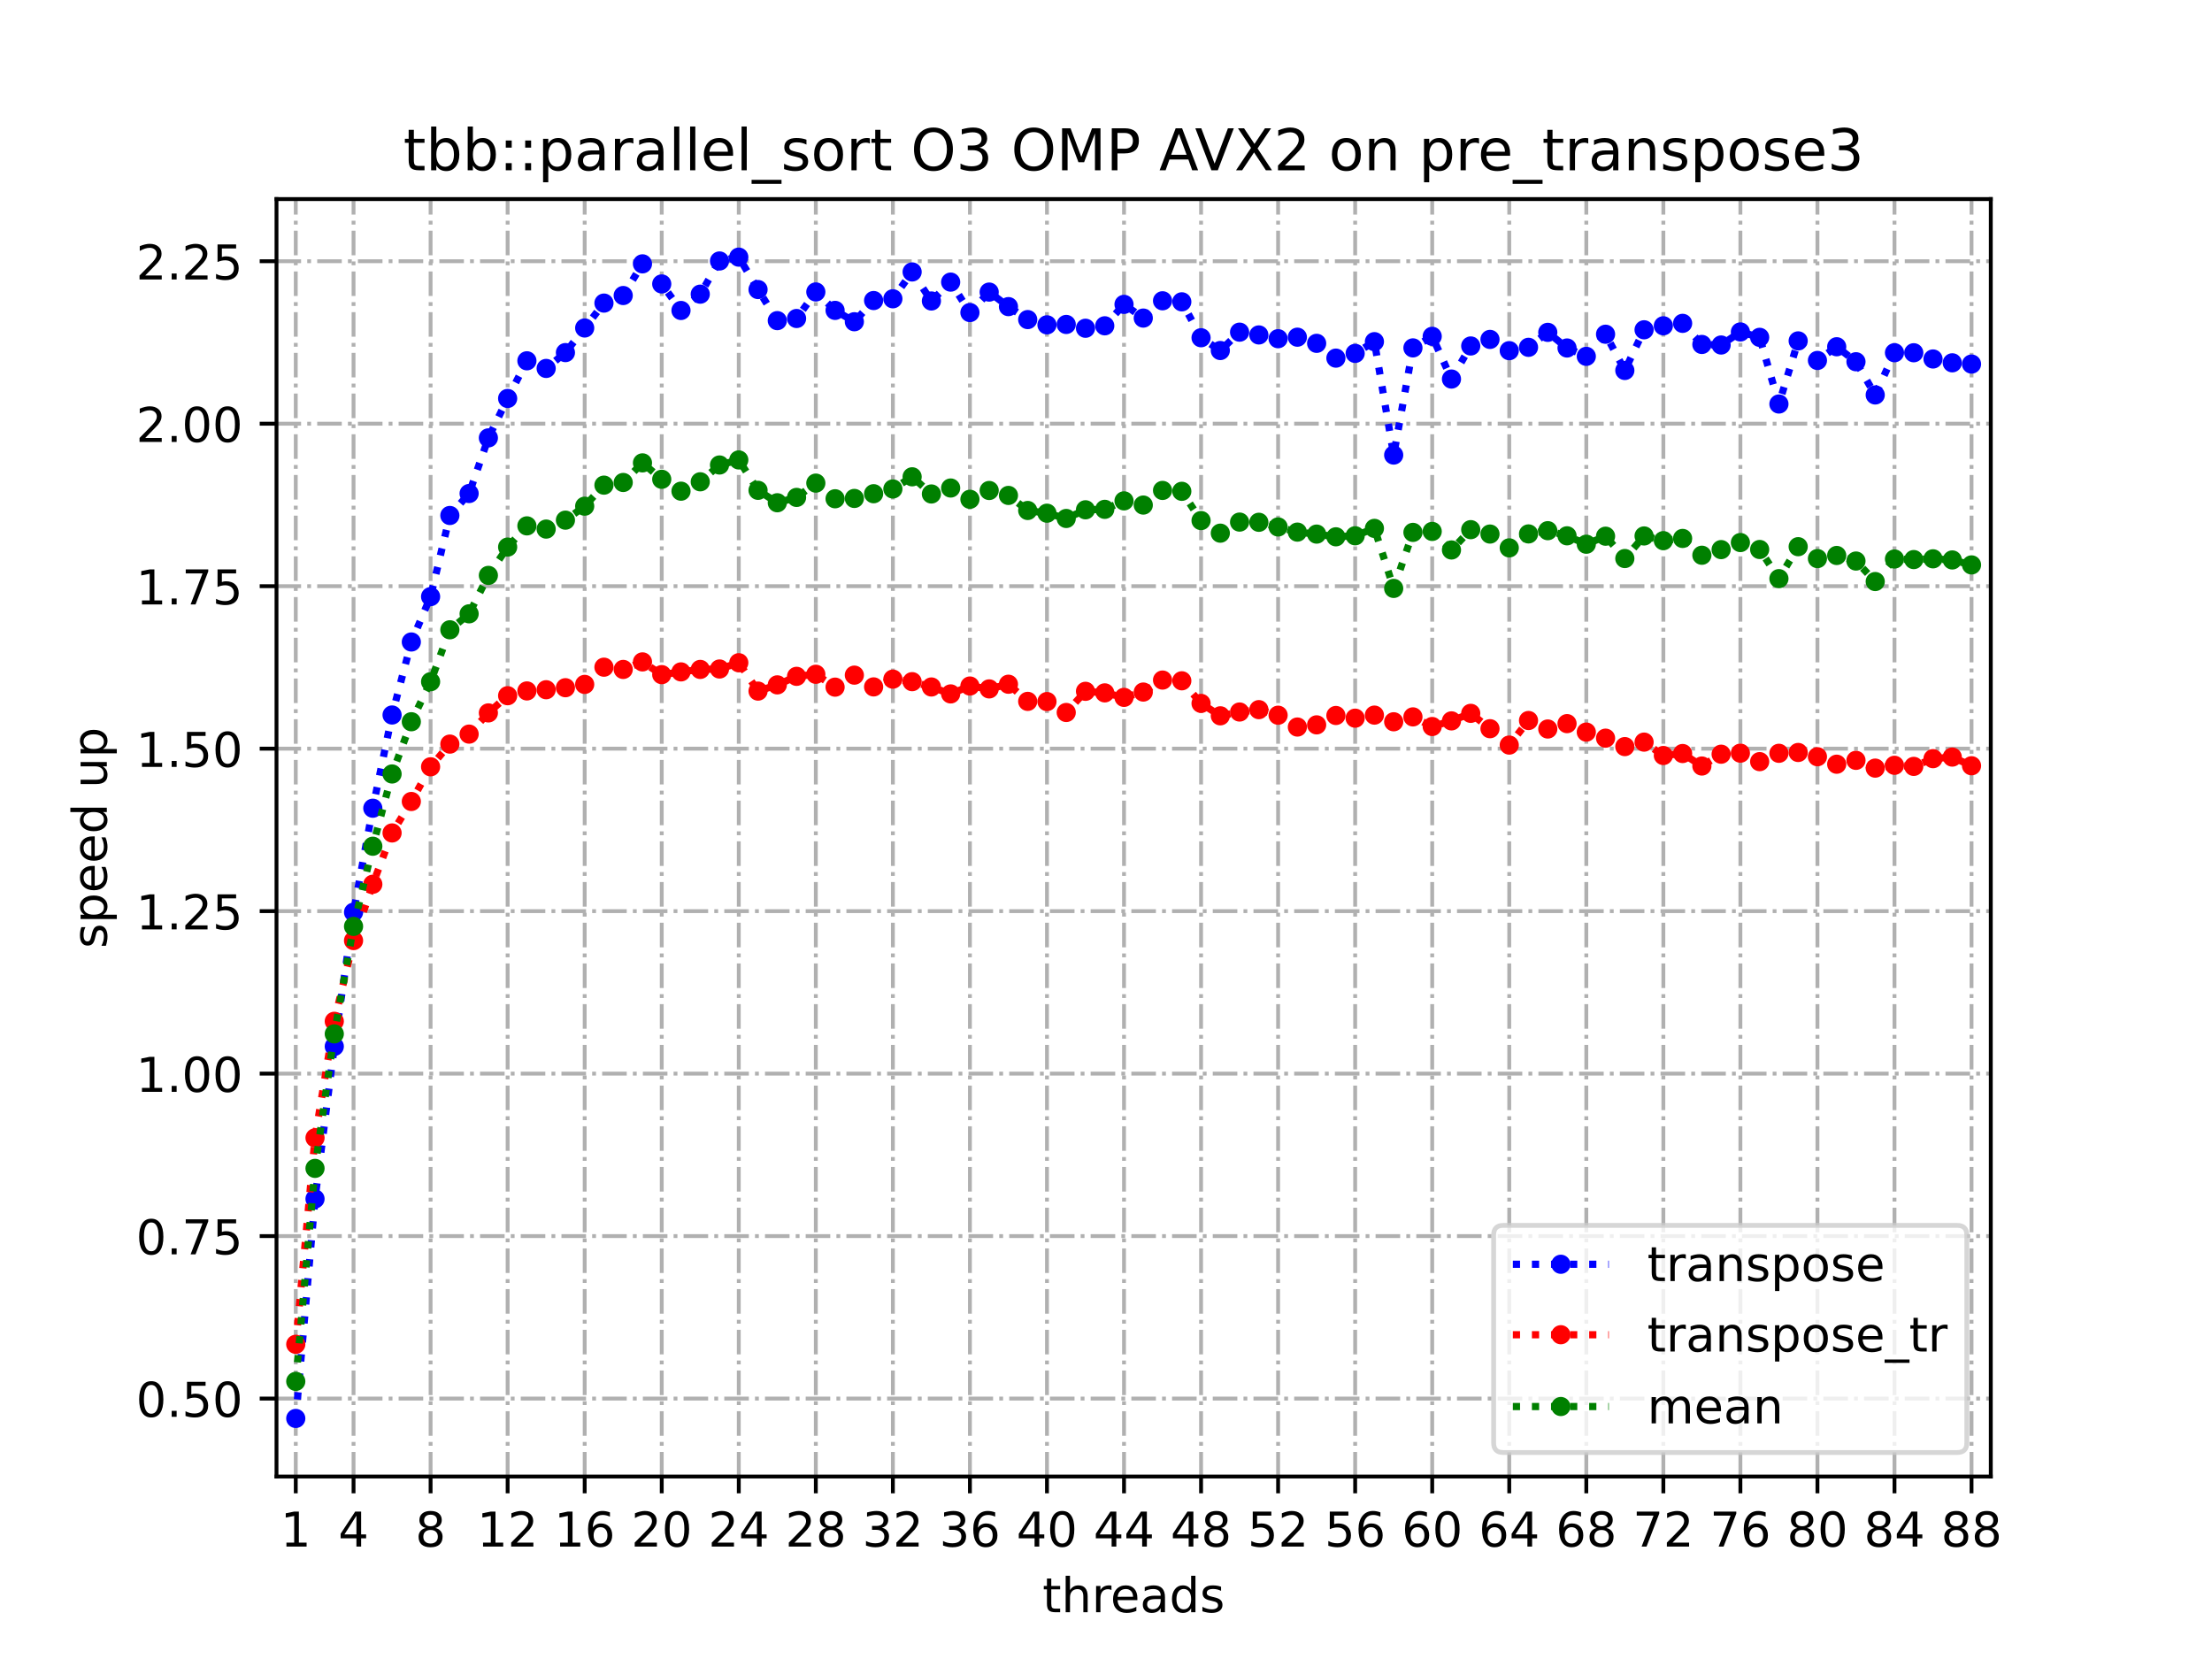 <?xml version="1.0" encoding="utf-8" standalone="no"?>
<!DOCTYPE svg PUBLIC "-//W3C//DTD SVG 1.1//EN"
  "http://www.w3.org/Graphics/SVG/1.1/DTD/svg11.dtd">
<!-- Created with matplotlib (https://matplotlib.org/) -->
<svg height="345.6pt" version="1.1" viewBox="0 0 460.8 345.6" width="460.8pt" xmlns="http://www.w3.org/2000/svg" xmlns:xlink="http://www.w3.org/1999/xlink">
 <defs>
  <style type="text/css">
*{stroke-linecap:butt;stroke-linejoin:round;}
  </style>
 </defs>
 <g id="figure_1">
  <g id="patch_1">
   <path d="M 0 345.6 
L 460.8 345.6 
L 460.8 0 
L 0 0 
z
" style="fill:#ffffff;"/>
  </g>
  <g id="axes_1">
   <g id="patch_2">
    <path d="M 57.6 307.584 
L 414.72 307.584 
L 414.72 41.472 
L 57.6 41.472 
z
" style="fill:#ffffff;"/>
   </g>
   <g id="matplotlib.axis_1">
    <g id="xtick_1">
     <g id="line2d_1">
      <path clip-path="url(#p6deacc5210)" d="M 61.613 307.584 
L 61.613 41.472 
" style="fill:none;stroke:#b0b0b0;stroke-dasharray:5.12,1.28,0.8,1.28;stroke-dashoffset:0;stroke-width:0.8;"/>
     </g>
     <g id="line2d_2">
      <defs>
       <path d="M 0 0 
L 0 3.5 
" id="m0a420ae0ce" style="stroke:#000000;stroke-width:0.8;"/>
      </defs>
      <g>
       <use style="stroke:#000000;stroke-width:0.8;" x="61.613" xlink:href="#m0a420ae0ce" y="307.584"/>
      </g>
     </g>
     <g id="text_1">
      <!-- 1 -->
      <defs>
       <path d="M 12.406 8.297 
L 28.516 8.297 
L 28.516 63.922 
L 10.984 60.406 
L 10.984 69.391 
L 28.422 72.906 
L 38.281 72.906 
L 38.281 8.297 
L 54.391 8.297 
L 54.391 0 
L 12.406 0 
z
" id="DejaVuSans-49"/>
      </defs>
      <g transform="translate(58.431 322.182)scale(0.1 -0.1)">
       <use xlink:href="#DejaVuSans-49"/>
      </g>
     </g>
    </g>
    <g id="xtick_2">
     <g id="line2d_3">
      <path clip-path="url(#p6deacc5210)" d="M 73.65 307.584 
L 73.65 41.472 
" style="fill:none;stroke:#b0b0b0;stroke-dasharray:5.12,1.28,0.8,1.28;stroke-dashoffset:0;stroke-width:0.8;"/>
     </g>
     <g id="line2d_4">
      <g>
       <use style="stroke:#000000;stroke-width:0.8;" x="73.65" xlink:href="#m0a420ae0ce" y="307.584"/>
      </g>
     </g>
     <g id="text_2">
      <!-- 4 -->
      <defs>
       <path d="M 37.797 64.312 
L 12.891 25.391 
L 37.797 25.391 
z
M 35.203 72.906 
L 47.609 72.906 
L 47.609 25.391 
L 58.016 25.391 
L 58.016 17.188 
L 47.609 17.188 
L 47.609 0 
L 37.797 0 
L 37.797 17.188 
L 4.891 17.188 
L 4.891 26.703 
z
" id="DejaVuSans-52"/>
      </defs>
      <g transform="translate(70.469 322.182)scale(0.1 -0.1)">
       <use xlink:href="#DejaVuSans-52"/>
      </g>
     </g>
    </g>
    <g id="xtick_3">
     <g id="line2d_5">
      <path clip-path="url(#p6deacc5210)" d="M 89.701 307.584 
L 89.701 41.472 
" style="fill:none;stroke:#b0b0b0;stroke-dasharray:5.12,1.28,0.8,1.28;stroke-dashoffset:0;stroke-width:0.8;"/>
     </g>
     <g id="line2d_6">
      <g>
       <use style="stroke:#000000;stroke-width:0.8;" x="89.701" xlink:href="#m0a420ae0ce" y="307.584"/>
      </g>
     </g>
     <g id="text_3">
      <!-- 8 -->
      <defs>
       <path d="M 31.781 34.625 
Q 24.75 34.625 20.719 30.859 
Q 16.703 27.094 16.703 20.516 
Q 16.703 13.922 20.719 10.156 
Q 24.75 6.391 31.781 6.391 
Q 38.812 6.391 42.859 10.172 
Q 46.922 13.969 46.922 20.516 
Q 46.922 27.094 42.891 30.859 
Q 38.875 34.625 31.781 34.625 
z
M 21.922 38.812 
Q 15.578 40.375 12.031 44.719 
Q 8.5 49.078 8.5 55.328 
Q 8.5 64.062 14.719 69.141 
Q 20.953 74.219 31.781 74.219 
Q 42.672 74.219 48.875 69.141 
Q 55.078 64.062 55.078 55.328 
Q 55.078 49.078 51.531 44.719 
Q 48 40.375 41.703 38.812 
Q 48.828 37.156 52.797 32.312 
Q 56.781 27.484 56.781 20.516 
Q 56.781 9.906 50.312 4.234 
Q 43.844 -1.422 31.781 -1.422 
Q 19.734 -1.422 13.25 4.234 
Q 6.781 9.906 6.781 20.516 
Q 6.781 27.484 10.781 32.312 
Q 14.797 37.156 21.922 38.812 
z
M 18.312 54.391 
Q 18.312 48.734 21.844 45.562 
Q 25.391 42.391 31.781 42.391 
Q 38.141 42.391 41.719 45.562 
Q 45.312 48.734 45.312 54.391 
Q 45.312 60.062 41.719 63.234 
Q 38.141 66.406 31.781 66.406 
Q 25.391 66.406 21.844 63.234 
Q 18.312 60.062 18.312 54.391 
z
" id="DejaVuSans-56"/>
      </defs>
      <g transform="translate(86.519 322.182)scale(0.1 -0.1)">
       <use xlink:href="#DejaVuSans-56"/>
      </g>
     </g>
    </g>
    <g id="xtick_4">
     <g id="line2d_7">
      <path clip-path="url(#p6deacc5210)" d="M 105.751 307.584 
L 105.751 41.472 
" style="fill:none;stroke:#b0b0b0;stroke-dasharray:5.12,1.28,0.8,1.28;stroke-dashoffset:0;stroke-width:0.8;"/>
     </g>
     <g id="line2d_8">
      <g>
       <use style="stroke:#000000;stroke-width:0.8;" x="105.751" xlink:href="#m0a420ae0ce" y="307.584"/>
      </g>
     </g>
     <g id="text_4">
      <!-- 12 -->
      <defs>
       <path d="M 19.188 8.297 
L 53.609 8.297 
L 53.609 0 
L 7.328 0 
L 7.328 8.297 
Q 12.938 14.109 22.625 23.891 
Q 32.328 33.688 34.812 36.531 
Q 39.547 41.844 41.422 45.531 
Q 43.312 49.219 43.312 52.781 
Q 43.312 58.594 39.234 62.25 
Q 35.156 65.922 28.609 65.922 
Q 23.969 65.922 18.812 64.312 
Q 13.672 62.703 7.812 59.422 
L 7.812 69.391 
Q 13.766 71.781 18.938 73 
Q 24.125 74.219 28.422 74.219 
Q 39.75 74.219 46.484 68.547 
Q 53.219 62.891 53.219 53.422 
Q 53.219 48.922 51.531 44.891 
Q 49.859 40.875 45.406 35.406 
Q 44.188 33.984 37.641 27.219 
Q 31.109 20.453 19.188 8.297 
z
" id="DejaVuSans-50"/>
      </defs>
      <g transform="translate(99.389 322.182)scale(0.1 -0.1)">
       <use xlink:href="#DejaVuSans-49"/>
       <use x="63.623" xlink:href="#DejaVuSans-50"/>
      </g>
     </g>
    </g>
    <g id="xtick_5">
     <g id="line2d_9">
      <path clip-path="url(#p6deacc5210)" d="M 121.801 307.584 
L 121.801 41.472 
" style="fill:none;stroke:#b0b0b0;stroke-dasharray:5.12,1.28,0.8,1.28;stroke-dashoffset:0;stroke-width:0.8;"/>
     </g>
     <g id="line2d_10">
      <g>
       <use style="stroke:#000000;stroke-width:0.8;" x="121.801" xlink:href="#m0a420ae0ce" y="307.584"/>
      </g>
     </g>
     <g id="text_5">
      <!-- 16 -->
      <defs>
       <path d="M 33.016 40.375 
Q 26.375 40.375 22.484 35.828 
Q 18.609 31.297 18.609 23.391 
Q 18.609 15.531 22.484 10.953 
Q 26.375 6.391 33.016 6.391 
Q 39.656 6.391 43.531 10.953 
Q 47.406 15.531 47.406 23.391 
Q 47.406 31.297 43.531 35.828 
Q 39.656 40.375 33.016 40.375 
z
M 52.594 71.297 
L 52.594 62.312 
Q 48.875 64.062 45.094 64.984 
Q 41.312 65.922 37.594 65.922 
Q 27.828 65.922 22.672 59.328 
Q 17.531 52.734 16.797 39.406 
Q 19.672 43.656 24.016 45.922 
Q 28.375 48.188 33.594 48.188 
Q 44.578 48.188 50.953 41.516 
Q 57.328 34.859 57.328 23.391 
Q 57.328 12.156 50.688 5.359 
Q 44.047 -1.422 33.016 -1.422 
Q 20.359 -1.422 13.672 8.266 
Q 6.984 17.969 6.984 36.375 
Q 6.984 53.656 15.188 63.938 
Q 23.391 74.219 37.203 74.219 
Q 40.922 74.219 44.703 73.484 
Q 48.484 72.75 52.594 71.297 
z
" id="DejaVuSans-54"/>
      </defs>
      <g transform="translate(115.439 322.182)scale(0.1 -0.1)">
       <use xlink:href="#DejaVuSans-49"/>
       <use x="63.623" xlink:href="#DejaVuSans-54"/>
      </g>
     </g>
    </g>
    <g id="xtick_6">
     <g id="line2d_11">
      <path clip-path="url(#p6deacc5210)" d="M 137.852 307.584 
L 137.852 41.472 
" style="fill:none;stroke:#b0b0b0;stroke-dasharray:5.12,1.28,0.8,1.28;stroke-dashoffset:0;stroke-width:0.8;"/>
     </g>
     <g id="line2d_12">
      <g>
       <use style="stroke:#000000;stroke-width:0.8;" x="137.852" xlink:href="#m0a420ae0ce" y="307.584"/>
      </g>
     </g>
     <g id="text_6">
      <!-- 20 -->
      <defs>
       <path d="M 31.781 66.406 
Q 24.172 66.406 20.328 58.906 
Q 16.5 51.422 16.5 36.375 
Q 16.5 21.391 20.328 13.891 
Q 24.172 6.391 31.781 6.391 
Q 39.453 6.391 43.281 13.891 
Q 47.125 21.391 47.125 36.375 
Q 47.125 51.422 43.281 58.906 
Q 39.453 66.406 31.781 66.406 
z
M 31.781 74.219 
Q 44.047 74.219 50.516 64.516 
Q 56.984 54.828 56.984 36.375 
Q 56.984 17.969 50.516 8.266 
Q 44.047 -1.422 31.781 -1.422 
Q 19.531 -1.422 13.062 8.266 
Q 6.594 17.969 6.594 36.375 
Q 6.594 54.828 13.062 64.516 
Q 19.531 74.219 31.781 74.219 
z
" id="DejaVuSans-48"/>
      </defs>
      <g transform="translate(131.489 322.182)scale(0.1 -0.1)">
       <use xlink:href="#DejaVuSans-50"/>
       <use x="63.623" xlink:href="#DejaVuSans-48"/>
      </g>
     </g>
    </g>
    <g id="xtick_7">
     <g id="line2d_13">
      <path clip-path="url(#p6deacc5210)" d="M 153.902 307.584 
L 153.902 41.472 
" style="fill:none;stroke:#b0b0b0;stroke-dasharray:5.12,1.28,0.8,1.28;stroke-dashoffset:0;stroke-width:0.8;"/>
     </g>
     <g id="line2d_14">
      <g>
       <use style="stroke:#000000;stroke-width:0.8;" x="153.902" xlink:href="#m0a420ae0ce" y="307.584"/>
      </g>
     </g>
     <g id="text_7">
      <!-- 24 -->
      <g transform="translate(147.54 322.182)scale(0.1 -0.1)">
       <use xlink:href="#DejaVuSans-50"/>
       <use x="63.623" xlink:href="#DejaVuSans-52"/>
      </g>
     </g>
    </g>
    <g id="xtick_8">
     <g id="line2d_15">
      <path clip-path="url(#p6deacc5210)" d="M 169.952 307.584 
L 169.952 41.472 
" style="fill:none;stroke:#b0b0b0;stroke-dasharray:5.12,1.28,0.8,1.28;stroke-dashoffset:0;stroke-width:0.8;"/>
     </g>
     <g id="line2d_16">
      <g>
       <use style="stroke:#000000;stroke-width:0.8;" x="169.952" xlink:href="#m0a420ae0ce" y="307.584"/>
      </g>
     </g>
     <g id="text_8">
      <!-- 28 -->
      <g transform="translate(163.59 322.182)scale(0.1 -0.1)">
       <use xlink:href="#DejaVuSans-50"/>
       <use x="63.623" xlink:href="#DejaVuSans-56"/>
      </g>
     </g>
    </g>
    <g id="xtick_9">
     <g id="line2d_17">
      <path clip-path="url(#p6deacc5210)" d="M 186.003 307.584 
L 186.003 41.472 
" style="fill:none;stroke:#b0b0b0;stroke-dasharray:5.12,1.28,0.8,1.28;stroke-dashoffset:0;stroke-width:0.8;"/>
     </g>
     <g id="line2d_18">
      <g>
       <use style="stroke:#000000;stroke-width:0.8;" x="186.003" xlink:href="#m0a420ae0ce" y="307.584"/>
      </g>
     </g>
     <g id="text_9">
      <!-- 32 -->
      <defs>
       <path d="M 40.578 39.312 
Q 47.656 37.797 51.625 33 
Q 55.609 28.219 55.609 21.188 
Q 55.609 10.406 48.188 4.484 
Q 40.766 -1.422 27.094 -1.422 
Q 22.516 -1.422 17.656 -0.516 
Q 12.797 0.391 7.625 2.203 
L 7.625 11.719 
Q 11.719 9.328 16.594 8.109 
Q 21.484 6.891 26.812 6.891 
Q 36.078 6.891 40.938 10.547 
Q 45.797 14.203 45.797 21.188 
Q 45.797 27.641 41.281 31.266 
Q 36.766 34.906 28.719 34.906 
L 20.219 34.906 
L 20.219 43.016 
L 29.109 43.016 
Q 36.375 43.016 40.234 45.922 
Q 44.094 48.828 44.094 54.297 
Q 44.094 59.906 40.109 62.906 
Q 36.141 65.922 28.719 65.922 
Q 24.656 65.922 20.016 65.031 
Q 15.375 64.156 9.812 62.312 
L 9.812 71.094 
Q 15.438 72.656 20.344 73.438 
Q 25.25 74.219 29.594 74.219 
Q 40.828 74.219 47.359 69.109 
Q 53.906 64.016 53.906 55.328 
Q 53.906 49.266 50.438 45.094 
Q 46.969 40.922 40.578 39.312 
z
" id="DejaVuSans-51"/>
      </defs>
      <g transform="translate(179.64 322.182)scale(0.1 -0.1)">
       <use xlink:href="#DejaVuSans-51"/>
       <use x="63.623" xlink:href="#DejaVuSans-50"/>
      </g>
     </g>
    </g>
    <g id="xtick_10">
     <g id="line2d_19">
      <path clip-path="url(#p6deacc5210)" d="M 202.053 307.584 
L 202.053 41.472 
" style="fill:none;stroke:#b0b0b0;stroke-dasharray:5.12,1.28,0.8,1.28;stroke-dashoffset:0;stroke-width:0.8;"/>
     </g>
     <g id="line2d_20">
      <g>
       <use style="stroke:#000000;stroke-width:0.8;" x="202.053" xlink:href="#m0a420ae0ce" y="307.584"/>
      </g>
     </g>
     <g id="text_10">
      <!-- 36 -->
      <g transform="translate(195.691 322.182)scale(0.1 -0.1)">
       <use xlink:href="#DejaVuSans-51"/>
       <use x="63.623" xlink:href="#DejaVuSans-54"/>
      </g>
     </g>
    </g>
    <g id="xtick_11">
     <g id="line2d_21">
      <path clip-path="url(#p6deacc5210)" d="M 218.103 307.584 
L 218.103 41.472 
" style="fill:none;stroke:#b0b0b0;stroke-dasharray:5.12,1.28,0.8,1.28;stroke-dashoffset:0;stroke-width:0.8;"/>
     </g>
     <g id="line2d_22">
      <g>
       <use style="stroke:#000000;stroke-width:0.8;" x="218.103" xlink:href="#m0a420ae0ce" y="307.584"/>
      </g>
     </g>
     <g id="text_11">
      <!-- 40 -->
      <g transform="translate(211.741 322.182)scale(0.1 -0.1)">
       <use xlink:href="#DejaVuSans-52"/>
       <use x="63.623" xlink:href="#DejaVuSans-48"/>
      </g>
     </g>
    </g>
    <g id="xtick_12">
     <g id="line2d_23">
      <path clip-path="url(#p6deacc5210)" d="M 234.154 307.584 
L 234.154 41.472 
" style="fill:none;stroke:#b0b0b0;stroke-dasharray:5.12,1.28,0.8,1.28;stroke-dashoffset:0;stroke-width:0.8;"/>
     </g>
     <g id="line2d_24">
      <g>
       <use style="stroke:#000000;stroke-width:0.8;" x="234.154" xlink:href="#m0a420ae0ce" y="307.584"/>
      </g>
     </g>
     <g id="text_12">
      <!-- 44 -->
      <g transform="translate(227.791 322.182)scale(0.1 -0.1)">
       <use xlink:href="#DejaVuSans-52"/>
       <use x="63.623" xlink:href="#DejaVuSans-52"/>
      </g>
     </g>
    </g>
    <g id="xtick_13">
     <g id="line2d_25">
      <path clip-path="url(#p6deacc5210)" d="M 250.204 307.584 
L 250.204 41.472 
" style="fill:none;stroke:#b0b0b0;stroke-dasharray:5.12,1.28,0.8,1.28;stroke-dashoffset:0;stroke-width:0.8;"/>
     </g>
     <g id="line2d_26">
      <g>
       <use style="stroke:#000000;stroke-width:0.8;" x="250.204" xlink:href="#m0a420ae0ce" y="307.584"/>
      </g>
     </g>
     <g id="text_13">
      <!-- 48 -->
      <g transform="translate(243.842 322.182)scale(0.1 -0.1)">
       <use xlink:href="#DejaVuSans-52"/>
       <use x="63.623" xlink:href="#DejaVuSans-56"/>
      </g>
     </g>
    </g>
    <g id="xtick_14">
     <g id="line2d_27">
      <path clip-path="url(#p6deacc5210)" d="M 266.254 307.584 
L 266.254 41.472 
" style="fill:none;stroke:#b0b0b0;stroke-dasharray:5.12,1.28,0.8,1.28;stroke-dashoffset:0;stroke-width:0.8;"/>
     </g>
     <g id="line2d_28">
      <g>
       <use style="stroke:#000000;stroke-width:0.8;" x="266.254" xlink:href="#m0a420ae0ce" y="307.584"/>
      </g>
     </g>
     <g id="text_14">
      <!-- 52 -->
      <defs>
       <path d="M 10.797 72.906 
L 49.516 72.906 
L 49.516 64.594 
L 19.828 64.594 
L 19.828 46.734 
Q 21.969 47.469 24.109 47.828 
Q 26.266 48.188 28.422 48.188 
Q 40.625 48.188 47.75 41.5 
Q 54.891 34.812 54.891 23.391 
Q 54.891 11.625 47.562 5.094 
Q 40.234 -1.422 26.906 -1.422 
Q 22.312 -1.422 17.547 -0.641 
Q 12.797 0.141 7.719 1.703 
L 7.719 11.625 
Q 12.109 9.234 16.797 8.062 
Q 21.484 6.891 26.703 6.891 
Q 35.156 6.891 40.078 11.328 
Q 45.016 15.766 45.016 23.391 
Q 45.016 31 40.078 35.438 
Q 35.156 39.891 26.703 39.891 
Q 22.75 39.891 18.812 39.016 
Q 14.891 38.141 10.797 36.281 
z
" id="DejaVuSans-53"/>
      </defs>
      <g transform="translate(259.892 322.182)scale(0.1 -0.1)">
       <use xlink:href="#DejaVuSans-53"/>
       <use x="63.623" xlink:href="#DejaVuSans-50"/>
      </g>
     </g>
    </g>
    <g id="xtick_15">
     <g id="line2d_29">
      <path clip-path="url(#p6deacc5210)" d="M 282.305 307.584 
L 282.305 41.472 
" style="fill:none;stroke:#b0b0b0;stroke-dasharray:5.12,1.28,0.8,1.28;stroke-dashoffset:0;stroke-width:0.8;"/>
     </g>
     <g id="line2d_30">
      <g>
       <use style="stroke:#000000;stroke-width:0.8;" x="282.305" xlink:href="#m0a420ae0ce" y="307.584"/>
      </g>
     </g>
     <g id="text_15">
      <!-- 56 -->
      <g transform="translate(275.942 322.182)scale(0.1 -0.1)">
       <use xlink:href="#DejaVuSans-53"/>
       <use x="63.623" xlink:href="#DejaVuSans-54"/>
      </g>
     </g>
    </g>
    <g id="xtick_16">
     <g id="line2d_31">
      <path clip-path="url(#p6deacc5210)" d="M 298.355 307.584 
L 298.355 41.472 
" style="fill:none;stroke:#b0b0b0;stroke-dasharray:5.12,1.28,0.8,1.28;stroke-dashoffset:0;stroke-width:0.8;"/>
     </g>
     <g id="line2d_32">
      <g>
       <use style="stroke:#000000;stroke-width:0.8;" x="298.355" xlink:href="#m0a420ae0ce" y="307.584"/>
      </g>
     </g>
     <g id="text_16">
      <!-- 60 -->
      <g transform="translate(291.993 322.182)scale(0.1 -0.1)">
       <use xlink:href="#DejaVuSans-54"/>
       <use x="63.623" xlink:href="#DejaVuSans-48"/>
      </g>
     </g>
    </g>
    <g id="xtick_17">
     <g id="line2d_33">
      <path clip-path="url(#p6deacc5210)" d="M 314.405 307.584 
L 314.405 41.472 
" style="fill:none;stroke:#b0b0b0;stroke-dasharray:5.12,1.28,0.8,1.28;stroke-dashoffset:0;stroke-width:0.8;"/>
     </g>
     <g id="line2d_34">
      <g>
       <use style="stroke:#000000;stroke-width:0.8;" x="314.405" xlink:href="#m0a420ae0ce" y="307.584"/>
      </g>
     </g>
     <g id="text_17">
      <!-- 64 -->
      <g transform="translate(308.043 322.182)scale(0.1 -0.1)">
       <use xlink:href="#DejaVuSans-54"/>
       <use x="63.623" xlink:href="#DejaVuSans-52"/>
      </g>
     </g>
    </g>
    <g id="xtick_18">
     <g id="line2d_35">
      <path clip-path="url(#p6deacc5210)" d="M 330.456 307.584 
L 330.456 41.472 
" style="fill:none;stroke:#b0b0b0;stroke-dasharray:5.12,1.28,0.8,1.28;stroke-dashoffset:0;stroke-width:0.8;"/>
     </g>
     <g id="line2d_36">
      <g>
       <use style="stroke:#000000;stroke-width:0.8;" x="330.456" xlink:href="#m0a420ae0ce" y="307.584"/>
      </g>
     </g>
     <g id="text_18">
      <!-- 68 -->
      <g transform="translate(324.093 322.182)scale(0.1 -0.1)">
       <use xlink:href="#DejaVuSans-54"/>
       <use x="63.623" xlink:href="#DejaVuSans-56"/>
      </g>
     </g>
    </g>
    <g id="xtick_19">
     <g id="line2d_37">
      <path clip-path="url(#p6deacc5210)" d="M 346.506 307.584 
L 346.506 41.472 
" style="fill:none;stroke:#b0b0b0;stroke-dasharray:5.12,1.28,0.8,1.28;stroke-dashoffset:0;stroke-width:0.8;"/>
     </g>
     <g id="line2d_38">
      <g>
       <use style="stroke:#000000;stroke-width:0.8;" x="346.506" xlink:href="#m0a420ae0ce" y="307.584"/>
      </g>
     </g>
     <g id="text_19">
      <!-- 72 -->
      <defs>
       <path d="M 8.203 72.906 
L 55.078 72.906 
L 55.078 68.703 
L 28.609 0 
L 18.312 0 
L 43.219 64.594 
L 8.203 64.594 
z
" id="DejaVuSans-55"/>
      </defs>
      <g transform="translate(340.144 322.182)scale(0.1 -0.1)">
       <use xlink:href="#DejaVuSans-55"/>
       <use x="63.623" xlink:href="#DejaVuSans-50"/>
      </g>
     </g>
    </g>
    <g id="xtick_20">
     <g id="line2d_39">
      <path clip-path="url(#p6deacc5210)" d="M 362.556 307.584 
L 362.556 41.472 
" style="fill:none;stroke:#b0b0b0;stroke-dasharray:5.12,1.28,0.8,1.28;stroke-dashoffset:0;stroke-width:0.8;"/>
     </g>
     <g id="line2d_40">
      <g>
       <use style="stroke:#000000;stroke-width:0.8;" x="362.556" xlink:href="#m0a420ae0ce" y="307.584"/>
      </g>
     </g>
     <g id="text_20">
      <!-- 76 -->
      <g transform="translate(356.194 322.182)scale(0.1 -0.1)">
       <use xlink:href="#DejaVuSans-55"/>
       <use x="63.623" xlink:href="#DejaVuSans-54"/>
      </g>
     </g>
    </g>
    <g id="xtick_21">
     <g id="line2d_41">
      <path clip-path="url(#p6deacc5210)" d="M 378.607 307.584 
L 378.607 41.472 
" style="fill:none;stroke:#b0b0b0;stroke-dasharray:5.12,1.28,0.8,1.28;stroke-dashoffset:0;stroke-width:0.8;"/>
     </g>
     <g id="line2d_42">
      <g>
       <use style="stroke:#000000;stroke-width:0.8;" x="378.607" xlink:href="#m0a420ae0ce" y="307.584"/>
      </g>
     </g>
     <g id="text_21">
      <!-- 80 -->
      <g transform="translate(372.244 322.182)scale(0.1 -0.1)">
       <use xlink:href="#DejaVuSans-56"/>
       <use x="63.623" xlink:href="#DejaVuSans-48"/>
      </g>
     </g>
    </g>
    <g id="xtick_22">
     <g id="line2d_43">
      <path clip-path="url(#p6deacc5210)" d="M 394.657 307.584 
L 394.657 41.472 
" style="fill:none;stroke:#b0b0b0;stroke-dasharray:5.12,1.28,0.8,1.28;stroke-dashoffset:0;stroke-width:0.8;"/>
     </g>
     <g id="line2d_44">
      <g>
       <use style="stroke:#000000;stroke-width:0.8;" x="394.657" xlink:href="#m0a420ae0ce" y="307.584"/>
      </g>
     </g>
     <g id="text_22">
      <!-- 84 -->
      <g transform="translate(388.295 322.182)scale(0.1 -0.1)">
       <use xlink:href="#DejaVuSans-56"/>
       <use x="63.623" xlink:href="#DejaVuSans-52"/>
      </g>
     </g>
    </g>
    <g id="xtick_23">
     <g id="line2d_45">
      <path clip-path="url(#p6deacc5210)" d="M 410.707 307.584 
L 410.707 41.472 
" style="fill:none;stroke:#b0b0b0;stroke-dasharray:5.12,1.28,0.8,1.28;stroke-dashoffset:0;stroke-width:0.8;"/>
     </g>
     <g id="line2d_46">
      <g>
       <use style="stroke:#000000;stroke-width:0.8;" x="410.707" xlink:href="#m0a420ae0ce" y="307.584"/>
      </g>
     </g>
     <g id="text_23">
      <!-- 88 -->
      <g transform="translate(404.345 322.182)scale(0.1 -0.1)">
       <use xlink:href="#DejaVuSans-56"/>
       <use x="63.623" xlink:href="#DejaVuSans-56"/>
      </g>
     </g>
    </g>
    <g id="text_24">
     <!-- threads -->
     <defs>
      <path d="M 18.312 70.219 
L 18.312 54.688 
L 36.812 54.688 
L 36.812 47.703 
L 18.312 47.703 
L 18.312 18.016 
Q 18.312 11.328 20.141 9.422 
Q 21.969 7.516 27.594 7.516 
L 36.812 7.516 
L 36.812 0 
L 27.594 0 
Q 17.188 0 13.234 3.875 
Q 9.281 7.766 9.281 18.016 
L 9.281 47.703 
L 2.688 47.703 
L 2.688 54.688 
L 9.281 54.688 
L 9.281 70.219 
z
" id="DejaVuSans-116"/>
      <path d="M 54.891 33.016 
L 54.891 0 
L 45.906 0 
L 45.906 32.719 
Q 45.906 40.484 42.875 44.328 
Q 39.844 48.188 33.797 48.188 
Q 26.516 48.188 22.312 43.547 
Q 18.109 38.922 18.109 30.906 
L 18.109 0 
L 9.078 0 
L 9.078 75.984 
L 18.109 75.984 
L 18.109 46.188 
Q 21.344 51.125 25.703 53.562 
Q 30.078 56 35.797 56 
Q 45.219 56 50.047 50.172 
Q 54.891 44.344 54.891 33.016 
z
" id="DejaVuSans-104"/>
      <path d="M 41.109 46.297 
Q 39.594 47.172 37.812 47.578 
Q 36.031 48 33.891 48 
Q 26.266 48 22.188 43.047 
Q 18.109 38.094 18.109 28.812 
L 18.109 0 
L 9.078 0 
L 9.078 54.688 
L 18.109 54.688 
L 18.109 46.188 
Q 20.953 51.172 25.484 53.578 
Q 30.031 56 36.531 56 
Q 37.453 56 38.578 55.875 
Q 39.703 55.766 41.062 55.516 
z
" id="DejaVuSans-114"/>
      <path d="M 56.203 29.594 
L 56.203 25.203 
L 14.891 25.203 
Q 15.484 15.922 20.484 11.062 
Q 25.484 6.203 34.422 6.203 
Q 39.594 6.203 44.453 7.469 
Q 49.312 8.734 54.109 11.281 
L 54.109 2.781 
Q 49.266 0.734 44.188 -0.344 
Q 39.109 -1.422 33.891 -1.422 
Q 20.797 -1.422 13.156 6.188 
Q 5.516 13.812 5.516 26.812 
Q 5.516 40.234 12.766 48.109 
Q 20.016 56 32.328 56 
Q 43.359 56 49.781 48.891 
Q 56.203 41.797 56.203 29.594 
z
M 47.219 32.234 
Q 47.125 39.594 43.094 43.984 
Q 39.062 48.391 32.422 48.391 
Q 24.906 48.391 20.391 44.141 
Q 15.875 39.891 15.188 32.172 
z
" id="DejaVuSans-101"/>
      <path d="M 34.281 27.484 
Q 23.391 27.484 19.188 25 
Q 14.984 22.516 14.984 16.5 
Q 14.984 11.719 18.141 8.906 
Q 21.297 6.109 26.703 6.109 
Q 34.188 6.109 38.703 11.406 
Q 43.219 16.703 43.219 25.484 
L 43.219 27.484 
z
M 52.203 31.203 
L 52.203 0 
L 43.219 0 
L 43.219 8.297 
Q 40.141 3.328 35.547 0.953 
Q 30.953 -1.422 24.312 -1.422 
Q 15.922 -1.422 10.953 3.297 
Q 6 8.016 6 15.922 
Q 6 25.141 12.172 29.828 
Q 18.359 34.516 30.609 34.516 
L 43.219 34.516 
L 43.219 35.406 
Q 43.219 41.609 39.141 45 
Q 35.062 48.391 27.688 48.391 
Q 23 48.391 18.547 47.266 
Q 14.109 46.141 10.016 43.891 
L 10.016 52.203 
Q 14.938 54.109 19.578 55.047 
Q 24.219 56 28.609 56 
Q 40.484 56 46.344 49.844 
Q 52.203 43.703 52.203 31.203 
z
" id="DejaVuSans-97"/>
      <path d="M 45.406 46.391 
L 45.406 75.984 
L 54.391 75.984 
L 54.391 0 
L 45.406 0 
L 45.406 8.203 
Q 42.578 3.328 38.25 0.953 
Q 33.938 -1.422 27.875 -1.422 
Q 17.969 -1.422 11.734 6.484 
Q 5.516 14.406 5.516 27.297 
Q 5.516 40.188 11.734 48.094 
Q 17.969 56 27.875 56 
Q 33.938 56 38.25 53.625 
Q 42.578 51.266 45.406 46.391 
z
M 14.797 27.297 
Q 14.797 17.391 18.875 11.75 
Q 22.953 6.109 30.078 6.109 
Q 37.203 6.109 41.297 11.75 
Q 45.406 17.391 45.406 27.297 
Q 45.406 37.203 41.297 42.844 
Q 37.203 48.484 30.078 48.484 
Q 22.953 48.484 18.875 42.844 
Q 14.797 37.203 14.797 27.297 
z
" id="DejaVuSans-100"/>
      <path d="M 44.281 53.078 
L 44.281 44.578 
Q 40.484 46.531 36.375 47.5 
Q 32.281 48.484 27.875 48.484 
Q 21.188 48.484 17.844 46.438 
Q 14.5 44.391 14.5 40.281 
Q 14.5 37.156 16.891 35.375 
Q 19.281 33.594 26.516 31.984 
L 29.594 31.297 
Q 39.156 29.25 43.188 25.516 
Q 47.219 21.781 47.219 15.094 
Q 47.219 7.469 41.188 3.016 
Q 35.156 -1.422 24.609 -1.422 
Q 20.219 -1.422 15.453 -0.562 
Q 10.688 0.297 5.422 2 
L 5.422 11.281 
Q 10.406 8.688 15.234 7.391 
Q 20.062 6.109 24.812 6.109 
Q 31.156 6.109 34.562 8.281 
Q 37.984 10.453 37.984 14.406 
Q 37.984 18.062 35.516 20.016 
Q 33.062 21.969 24.703 23.781 
L 21.578 24.516 
Q 13.234 26.266 9.516 29.906 
Q 5.812 33.547 5.812 39.891 
Q 5.812 47.609 11.281 51.797 
Q 16.75 56 26.812 56 
Q 31.781 56 36.172 55.266 
Q 40.578 54.547 44.281 53.078 
z
" id="DejaVuSans-115"/>
     </defs>
     <g transform="translate(217.169 335.861)scale(0.1 -0.1)">
      <use xlink:href="#DejaVuSans-116"/>
      <use x="39.209" xlink:href="#DejaVuSans-104"/>
      <use x="102.588" xlink:href="#DejaVuSans-114"/>
      <use x="141.451" xlink:href="#DejaVuSans-101"/>
      <use x="202.975" xlink:href="#DejaVuSans-97"/>
      <use x="264.254" xlink:href="#DejaVuSans-100"/>
      <use x="327.73" xlink:href="#DejaVuSans-115"/>
     </g>
    </g>
   </g>
   <g id="matplotlib.axis_2">
    <g id="ytick_1">
     <g id="line2d_47">
      <path clip-path="url(#p6deacc5210)" d="M 57.6 291.348 
L 414.72 291.348 
" style="fill:none;stroke:#b0b0b0;stroke-dasharray:5.12,1.28,0.8,1.28;stroke-dashoffset:0;stroke-width:0.8;"/>
     </g>
     <g id="line2d_48">
      <defs>
       <path d="M 0 0 
L -3.5 0 
" id="mea729841de" style="stroke:#000000;stroke-width:0.8;"/>
      </defs>
      <g>
       <use style="stroke:#000000;stroke-width:0.8;" x="57.6" xlink:href="#mea729841de" y="291.348"/>
      </g>
     </g>
     <g id="text_25">
      <!-- 0.50 -->
      <defs>
       <path d="M 10.688 12.406 
L 21 12.406 
L 21 0 
L 10.688 0 
z
" id="DejaVuSans-46"/>
      </defs>
      <g transform="translate(28.334 295.147)scale(0.1 -0.1)">
       <use xlink:href="#DejaVuSans-48"/>
       <use x="63.623" xlink:href="#DejaVuSans-46"/>
       <use x="95.41" xlink:href="#DejaVuSans-53"/>
       <use x="159.033" xlink:href="#DejaVuSans-48"/>
      </g>
     </g>
    </g>
    <g id="ytick_2">
     <g id="line2d_49">
      <path clip-path="url(#p6deacc5210)" d="M 57.6 257.501 
L 414.72 257.501 
" style="fill:none;stroke:#b0b0b0;stroke-dasharray:5.12,1.28,0.8,1.28;stroke-dashoffset:0;stroke-width:0.8;"/>
     </g>
     <g id="line2d_50">
      <g>
       <use style="stroke:#000000;stroke-width:0.8;" x="57.6" xlink:href="#mea729841de" y="257.501"/>
      </g>
     </g>
     <g id="text_26">
      <!-- 0.75 -->
      <g transform="translate(28.334 261.3)scale(0.1 -0.1)">
       <use xlink:href="#DejaVuSans-48"/>
       <use x="63.623" xlink:href="#DejaVuSans-46"/>
       <use x="95.41" xlink:href="#DejaVuSans-55"/>
       <use x="159.033" xlink:href="#DejaVuSans-53"/>
      </g>
     </g>
    </g>
    <g id="ytick_3">
     <g id="line2d_51">
      <path clip-path="url(#p6deacc5210)" d="M 57.6 223.654 
L 414.72 223.654 
" style="fill:none;stroke:#b0b0b0;stroke-dasharray:5.12,1.28,0.8,1.28;stroke-dashoffset:0;stroke-width:0.8;"/>
     </g>
     <g id="line2d_52">
      <g>
       <use style="stroke:#000000;stroke-width:0.8;" x="57.6" xlink:href="#mea729841de" y="223.654"/>
      </g>
     </g>
     <g id="text_27">
      <!-- 1.00 -->
      <g transform="translate(28.334 227.453)scale(0.1 -0.1)">
       <use xlink:href="#DejaVuSans-49"/>
       <use x="63.623" xlink:href="#DejaVuSans-46"/>
       <use x="95.41" xlink:href="#DejaVuSans-48"/>
       <use x="159.033" xlink:href="#DejaVuSans-48"/>
      </g>
     </g>
    </g>
    <g id="ytick_4">
     <g id="line2d_53">
      <path clip-path="url(#p6deacc5210)" d="M 57.6 189.807 
L 414.72 189.807 
" style="fill:none;stroke:#b0b0b0;stroke-dasharray:5.12,1.28,0.8,1.28;stroke-dashoffset:0;stroke-width:0.8;"/>
     </g>
     <g id="line2d_54">
      <g>
       <use style="stroke:#000000;stroke-width:0.8;" x="57.6" xlink:href="#mea729841de" y="189.807"/>
      </g>
     </g>
     <g id="text_28">
      <!-- 1.25 -->
      <g transform="translate(28.334 193.606)scale(0.1 -0.1)">
       <use xlink:href="#DejaVuSans-49"/>
       <use x="63.623" xlink:href="#DejaVuSans-46"/>
       <use x="95.41" xlink:href="#DejaVuSans-50"/>
       <use x="159.033" xlink:href="#DejaVuSans-53"/>
      </g>
     </g>
    </g>
    <g id="ytick_5">
     <g id="line2d_55">
      <path clip-path="url(#p6deacc5210)" d="M 57.6 155.96 
L 414.72 155.96 
" style="fill:none;stroke:#b0b0b0;stroke-dasharray:5.12,1.28,0.8,1.28;stroke-dashoffset:0;stroke-width:0.8;"/>
     </g>
     <g id="line2d_56">
      <g>
       <use style="stroke:#000000;stroke-width:0.8;" x="57.6" xlink:href="#mea729841de" y="155.96"/>
      </g>
     </g>
     <g id="text_29">
      <!-- 1.50 -->
      <g transform="translate(28.334 159.759)scale(0.1 -0.1)">
       <use xlink:href="#DejaVuSans-49"/>
       <use x="63.623" xlink:href="#DejaVuSans-46"/>
       <use x="95.41" xlink:href="#DejaVuSans-53"/>
       <use x="159.033" xlink:href="#DejaVuSans-48"/>
      </g>
     </g>
    </g>
    <g id="ytick_6">
     <g id="line2d_57">
      <path clip-path="url(#p6deacc5210)" d="M 57.6 122.112 
L 414.72 122.112 
" style="fill:none;stroke:#b0b0b0;stroke-dasharray:5.12,1.28,0.8,1.28;stroke-dashoffset:0;stroke-width:0.8;"/>
     </g>
     <g id="line2d_58">
      <g>
       <use style="stroke:#000000;stroke-width:0.8;" x="57.6" xlink:href="#mea729841de" y="122.112"/>
      </g>
     </g>
     <g id="text_30">
      <!-- 1.75 -->
      <g transform="translate(28.334 125.912)scale(0.1 -0.1)">
       <use xlink:href="#DejaVuSans-49"/>
       <use x="63.623" xlink:href="#DejaVuSans-46"/>
       <use x="95.41" xlink:href="#DejaVuSans-55"/>
       <use x="159.033" xlink:href="#DejaVuSans-53"/>
      </g>
     </g>
    </g>
    <g id="ytick_7">
     <g id="line2d_59">
      <path clip-path="url(#p6deacc5210)" d="M 57.6 88.265 
L 414.72 88.265 
" style="fill:none;stroke:#b0b0b0;stroke-dasharray:5.12,1.28,0.8,1.28;stroke-dashoffset:0;stroke-width:0.8;"/>
     </g>
     <g id="line2d_60">
      <g>
       <use style="stroke:#000000;stroke-width:0.8;" x="57.6" xlink:href="#mea729841de" y="88.265"/>
      </g>
     </g>
     <g id="text_31">
      <!-- 2.00 -->
      <g transform="translate(28.334 92.065)scale(0.1 -0.1)">
       <use xlink:href="#DejaVuSans-50"/>
       <use x="63.623" xlink:href="#DejaVuSans-46"/>
       <use x="95.41" xlink:href="#DejaVuSans-48"/>
       <use x="159.033" xlink:href="#DejaVuSans-48"/>
      </g>
     </g>
    </g>
    <g id="ytick_8">
     <g id="line2d_61">
      <path clip-path="url(#p6deacc5210)" d="M 57.6 54.418 
L 414.72 54.418 
" style="fill:none;stroke:#b0b0b0;stroke-dasharray:5.12,1.28,0.8,1.28;stroke-dashoffset:0;stroke-width:0.8;"/>
     </g>
     <g id="line2d_62">
      <g>
       <use style="stroke:#000000;stroke-width:0.8;" x="57.6" xlink:href="#mea729841de" y="54.418"/>
      </g>
     </g>
     <g id="text_32">
      <!-- 2.25 -->
      <g transform="translate(28.334 58.217)scale(0.1 -0.1)">
       <use xlink:href="#DejaVuSans-50"/>
       <use x="63.623" xlink:href="#DejaVuSans-46"/>
       <use x="95.41" xlink:href="#DejaVuSans-50"/>
       <use x="159.033" xlink:href="#DejaVuSans-53"/>
      </g>
     </g>
    </g>
    <g id="text_33">
     <!-- speed up -->
     <defs>
      <path d="M 18.109 8.203 
L 18.109 -20.797 
L 9.078 -20.797 
L 9.078 54.688 
L 18.109 54.688 
L 18.109 46.391 
Q 20.953 51.266 25.266 53.625 
Q 29.594 56 35.594 56 
Q 45.562 56 51.781 48.094 
Q 58.016 40.188 58.016 27.297 
Q 58.016 14.406 51.781 6.484 
Q 45.562 -1.422 35.594 -1.422 
Q 29.594 -1.422 25.266 0.953 
Q 20.953 3.328 18.109 8.203 
z
M 48.688 27.297 
Q 48.688 37.203 44.609 42.844 
Q 40.531 48.484 33.406 48.484 
Q 26.266 48.484 22.188 42.844 
Q 18.109 37.203 18.109 27.297 
Q 18.109 17.391 22.188 11.75 
Q 26.266 6.109 33.406 6.109 
Q 40.531 6.109 44.609 11.75 
Q 48.688 17.391 48.688 27.297 
z
" id="DejaVuSans-112"/>
      <path id="DejaVuSans-32"/>
      <path d="M 8.5 21.578 
L 8.5 54.688 
L 17.484 54.688 
L 17.484 21.922 
Q 17.484 14.156 20.5 10.266 
Q 23.531 6.391 29.594 6.391 
Q 36.859 6.391 41.078 11.031 
Q 45.312 15.672 45.312 23.688 
L 45.312 54.688 
L 54.297 54.688 
L 54.297 0 
L 45.312 0 
L 45.312 8.406 
Q 42.047 3.422 37.719 1 
Q 33.406 -1.422 27.688 -1.422 
Q 18.266 -1.422 13.375 4.438 
Q 8.5 10.297 8.5 21.578 
z
M 31.109 56 
z
" id="DejaVuSans-117"/>
     </defs>
     <g transform="translate(22.255 197.566)rotate(-90)scale(0.1 -0.1)">
      <use xlink:href="#DejaVuSans-115"/>
      <use x="52.1" xlink:href="#DejaVuSans-112"/>
      <use x="115.576" xlink:href="#DejaVuSans-101"/>
      <use x="177.1" xlink:href="#DejaVuSans-101"/>
      <use x="238.623" xlink:href="#DejaVuSans-100"/>
      <use x="302.1" xlink:href="#DejaVuSans-32"/>
      <use x="333.887" xlink:href="#DejaVuSans-117"/>
      <use x="397.266" xlink:href="#DejaVuSans-112"/>
     </g>
    </g>
   </g>
   <g id="line2d_63">
    <path clip-path="url(#p6deacc5210)" d="M 61.613 295.488 
L 65.625 249.75 
L 69.638 217.994 
L 73.65 190.032 
L 77.663 168.366 
L 81.676 148.947 
L 85.688 133.736 
L 89.701 124.287 
L 93.713 107.384 
L 97.726 102.808 
L 101.738 91.219 
L 105.751 83.005 
L 109.764 75.162 
L 113.776 76.752 
L 117.789 73.453 
L 121.801 68.326 
L 125.814 63.139 
L 129.827 61.563 
L 133.839 54.964 
L 137.852 59.153 
L 141.864 64.677 
L 145.877 61.28 
L 149.889 54.367 
L 153.902 53.568 
L 157.915 60.319 
L 161.927 66.793 
L 165.94 66.348 
L 169.952 60.818 
L 173.965 64.661 
L 177.978 67.024 
L 181.99 62.607 
L 186.003 62.243 
L 190.015 56.652 
L 194.028 62.7 
L 198.04 58.769 
L 202.053 65.109 
L 206.066 60.845 
L 210.078 63.875 
L 214.091 66.574 
L 218.103 67.671 
L 222.116 67.589 
L 226.129 68.381 
L 230.141 67.871 
L 234.154 63.407 
L 238.166 66.262 
L 242.179 62.66 
L 246.191 62.877 
L 250.204 70.358 
L 254.217 73.019 
L 258.229 69.196 
L 262.242 69.773 
L 266.254 70.558 
L 270.267 70.242 
L 274.28 71.524 
L 278.292 74.604 
L 282.305 73.617 
L 286.317 71.174 
L 290.33 94.795 
L 294.342 72.473 
L 298.355 70.063 
L 302.368 78.963 
L 306.38 72.072 
L 310.393 70.704 
L 314.405 73.05 
L 318.418 72.355 
L 322.431 69.235 
L 326.443 72.495 
L 330.456 74.234 
L 334.468 69.628 
L 338.481 77.177 
L 342.493 68.701 
L 346.506 67.869 
L 350.519 67.359 
L 354.531 71.757 
L 358.544 71.872 
L 362.556 69.15 
L 366.569 70.274 
L 370.582 84.161 
L 374.594 71.014 
L 378.607 75.089 
L 382.619 72.232 
L 386.632 75.356 
L 390.644 82.277 
L 394.657 73.478 
L 398.67 73.485 
L 402.682 74.782 
L 406.695 75.581 
L 410.707 75.841 
" style="fill:none;stroke:#0000ff;stroke-dasharray:1.5,2.475;stroke-dashoffset:0;stroke-width:1.5;"/>
    <defs>
     <path d="M 0 1.5 
C 0.398 1.5 0.779 1.342 1.061 1.061 
C 1.342 0.779 1.5 0.398 1.5 0 
C 1.5 -0.398 1.342 -0.779 1.061 -1.061 
C 0.779 -1.342 0.398 -1.5 0 -1.5 
C -0.398 -1.5 -0.779 -1.342 -1.061 -1.061 
C -1.342 -0.779 -1.5 -0.398 -1.5 0 
C -1.5 0.398 -1.342 0.779 -1.061 1.061 
C -0.779 1.342 -0.398 1.5 0 1.5 
z
" id="mec8fdb3c7d" style="stroke:#0000ff;"/>
    </defs>
    <g clip-path="url(#p6deacc5210)">
     <use style="fill:#0000ff;stroke:#0000ff;" x="61.613" xlink:href="#mec8fdb3c7d" y="295.488"/>
     <use style="fill:#0000ff;stroke:#0000ff;" x="65.625" xlink:href="#mec8fdb3c7d" y="249.75"/>
     <use style="fill:#0000ff;stroke:#0000ff;" x="69.638" xlink:href="#mec8fdb3c7d" y="217.994"/>
     <use style="fill:#0000ff;stroke:#0000ff;" x="73.65" xlink:href="#mec8fdb3c7d" y="190.032"/>
     <use style="fill:#0000ff;stroke:#0000ff;" x="77.663" xlink:href="#mec8fdb3c7d" y="168.366"/>
     <use style="fill:#0000ff;stroke:#0000ff;" x="81.676" xlink:href="#mec8fdb3c7d" y="148.947"/>
     <use style="fill:#0000ff;stroke:#0000ff;" x="85.688" xlink:href="#mec8fdb3c7d" y="133.736"/>
     <use style="fill:#0000ff;stroke:#0000ff;" x="89.701" xlink:href="#mec8fdb3c7d" y="124.287"/>
     <use style="fill:#0000ff;stroke:#0000ff;" x="93.713" xlink:href="#mec8fdb3c7d" y="107.384"/>
     <use style="fill:#0000ff;stroke:#0000ff;" x="97.726" xlink:href="#mec8fdb3c7d" y="102.808"/>
     <use style="fill:#0000ff;stroke:#0000ff;" x="101.738" xlink:href="#mec8fdb3c7d" y="91.219"/>
     <use style="fill:#0000ff;stroke:#0000ff;" x="105.751" xlink:href="#mec8fdb3c7d" y="83.005"/>
     <use style="fill:#0000ff;stroke:#0000ff;" x="109.764" xlink:href="#mec8fdb3c7d" y="75.162"/>
     <use style="fill:#0000ff;stroke:#0000ff;" x="113.776" xlink:href="#mec8fdb3c7d" y="76.752"/>
     <use style="fill:#0000ff;stroke:#0000ff;" x="117.789" xlink:href="#mec8fdb3c7d" y="73.453"/>
     <use style="fill:#0000ff;stroke:#0000ff;" x="121.801" xlink:href="#mec8fdb3c7d" y="68.326"/>
     <use style="fill:#0000ff;stroke:#0000ff;" x="125.814" xlink:href="#mec8fdb3c7d" y="63.139"/>
     <use style="fill:#0000ff;stroke:#0000ff;" x="129.827" xlink:href="#mec8fdb3c7d" y="61.563"/>
     <use style="fill:#0000ff;stroke:#0000ff;" x="133.839" xlink:href="#mec8fdb3c7d" y="54.964"/>
     <use style="fill:#0000ff;stroke:#0000ff;" x="137.852" xlink:href="#mec8fdb3c7d" y="59.153"/>
     <use style="fill:#0000ff;stroke:#0000ff;" x="141.864" xlink:href="#mec8fdb3c7d" y="64.677"/>
     <use style="fill:#0000ff;stroke:#0000ff;" x="145.877" xlink:href="#mec8fdb3c7d" y="61.28"/>
     <use style="fill:#0000ff;stroke:#0000ff;" x="149.889" xlink:href="#mec8fdb3c7d" y="54.367"/>
     <use style="fill:#0000ff;stroke:#0000ff;" x="153.902" xlink:href="#mec8fdb3c7d" y="53.568"/>
     <use style="fill:#0000ff;stroke:#0000ff;" x="157.915" xlink:href="#mec8fdb3c7d" y="60.319"/>
     <use style="fill:#0000ff;stroke:#0000ff;" x="161.927" xlink:href="#mec8fdb3c7d" y="66.793"/>
     <use style="fill:#0000ff;stroke:#0000ff;" x="165.94" xlink:href="#mec8fdb3c7d" y="66.348"/>
     <use style="fill:#0000ff;stroke:#0000ff;" x="169.952" xlink:href="#mec8fdb3c7d" y="60.818"/>
     <use style="fill:#0000ff;stroke:#0000ff;" x="173.965" xlink:href="#mec8fdb3c7d" y="64.661"/>
     <use style="fill:#0000ff;stroke:#0000ff;" x="177.978" xlink:href="#mec8fdb3c7d" y="67.024"/>
     <use style="fill:#0000ff;stroke:#0000ff;" x="181.99" xlink:href="#mec8fdb3c7d" y="62.607"/>
     <use style="fill:#0000ff;stroke:#0000ff;" x="186.003" xlink:href="#mec8fdb3c7d" y="62.243"/>
     <use style="fill:#0000ff;stroke:#0000ff;" x="190.015" xlink:href="#mec8fdb3c7d" y="56.652"/>
     <use style="fill:#0000ff;stroke:#0000ff;" x="194.028" xlink:href="#mec8fdb3c7d" y="62.7"/>
     <use style="fill:#0000ff;stroke:#0000ff;" x="198.04" xlink:href="#mec8fdb3c7d" y="58.769"/>
     <use style="fill:#0000ff;stroke:#0000ff;" x="202.053" xlink:href="#mec8fdb3c7d" y="65.109"/>
     <use style="fill:#0000ff;stroke:#0000ff;" x="206.066" xlink:href="#mec8fdb3c7d" y="60.845"/>
     <use style="fill:#0000ff;stroke:#0000ff;" x="210.078" xlink:href="#mec8fdb3c7d" y="63.875"/>
     <use style="fill:#0000ff;stroke:#0000ff;" x="214.091" xlink:href="#mec8fdb3c7d" y="66.574"/>
     <use style="fill:#0000ff;stroke:#0000ff;" x="218.103" xlink:href="#mec8fdb3c7d" y="67.671"/>
     <use style="fill:#0000ff;stroke:#0000ff;" x="222.116" xlink:href="#mec8fdb3c7d" y="67.589"/>
     <use style="fill:#0000ff;stroke:#0000ff;" x="226.129" xlink:href="#mec8fdb3c7d" y="68.381"/>
     <use style="fill:#0000ff;stroke:#0000ff;" x="230.141" xlink:href="#mec8fdb3c7d" y="67.871"/>
     <use style="fill:#0000ff;stroke:#0000ff;" x="234.154" xlink:href="#mec8fdb3c7d" y="63.407"/>
     <use style="fill:#0000ff;stroke:#0000ff;" x="238.166" xlink:href="#mec8fdb3c7d" y="66.262"/>
     <use style="fill:#0000ff;stroke:#0000ff;" x="242.179" xlink:href="#mec8fdb3c7d" y="62.66"/>
     <use style="fill:#0000ff;stroke:#0000ff;" x="246.191" xlink:href="#mec8fdb3c7d" y="62.877"/>
     <use style="fill:#0000ff;stroke:#0000ff;" x="250.204" xlink:href="#mec8fdb3c7d" y="70.358"/>
     <use style="fill:#0000ff;stroke:#0000ff;" x="254.217" xlink:href="#mec8fdb3c7d" y="73.019"/>
     <use style="fill:#0000ff;stroke:#0000ff;" x="258.229" xlink:href="#mec8fdb3c7d" y="69.196"/>
     <use style="fill:#0000ff;stroke:#0000ff;" x="262.242" xlink:href="#mec8fdb3c7d" y="69.773"/>
     <use style="fill:#0000ff;stroke:#0000ff;" x="266.254" xlink:href="#mec8fdb3c7d" y="70.558"/>
     <use style="fill:#0000ff;stroke:#0000ff;" x="270.267" xlink:href="#mec8fdb3c7d" y="70.242"/>
     <use style="fill:#0000ff;stroke:#0000ff;" x="274.28" xlink:href="#mec8fdb3c7d" y="71.524"/>
     <use style="fill:#0000ff;stroke:#0000ff;" x="278.292" xlink:href="#mec8fdb3c7d" y="74.604"/>
     <use style="fill:#0000ff;stroke:#0000ff;" x="282.305" xlink:href="#mec8fdb3c7d" y="73.617"/>
     <use style="fill:#0000ff;stroke:#0000ff;" x="286.317" xlink:href="#mec8fdb3c7d" y="71.174"/>
     <use style="fill:#0000ff;stroke:#0000ff;" x="290.33" xlink:href="#mec8fdb3c7d" y="94.795"/>
     <use style="fill:#0000ff;stroke:#0000ff;" x="294.342" xlink:href="#mec8fdb3c7d" y="72.473"/>
     <use style="fill:#0000ff;stroke:#0000ff;" x="298.355" xlink:href="#mec8fdb3c7d" y="70.063"/>
     <use style="fill:#0000ff;stroke:#0000ff;" x="302.368" xlink:href="#mec8fdb3c7d" y="78.963"/>
     <use style="fill:#0000ff;stroke:#0000ff;" x="306.38" xlink:href="#mec8fdb3c7d" y="72.072"/>
     <use style="fill:#0000ff;stroke:#0000ff;" x="310.393" xlink:href="#mec8fdb3c7d" y="70.704"/>
     <use style="fill:#0000ff;stroke:#0000ff;" x="314.405" xlink:href="#mec8fdb3c7d" y="73.05"/>
     <use style="fill:#0000ff;stroke:#0000ff;" x="318.418" xlink:href="#mec8fdb3c7d" y="72.355"/>
     <use style="fill:#0000ff;stroke:#0000ff;" x="322.431" xlink:href="#mec8fdb3c7d" y="69.235"/>
     <use style="fill:#0000ff;stroke:#0000ff;" x="326.443" xlink:href="#mec8fdb3c7d" y="72.495"/>
     <use style="fill:#0000ff;stroke:#0000ff;" x="330.456" xlink:href="#mec8fdb3c7d" y="74.234"/>
     <use style="fill:#0000ff;stroke:#0000ff;" x="334.468" xlink:href="#mec8fdb3c7d" y="69.628"/>
     <use style="fill:#0000ff;stroke:#0000ff;" x="338.481" xlink:href="#mec8fdb3c7d" y="77.177"/>
     <use style="fill:#0000ff;stroke:#0000ff;" x="342.493" xlink:href="#mec8fdb3c7d" y="68.701"/>
     <use style="fill:#0000ff;stroke:#0000ff;" x="346.506" xlink:href="#mec8fdb3c7d" y="67.869"/>
     <use style="fill:#0000ff;stroke:#0000ff;" x="350.519" xlink:href="#mec8fdb3c7d" y="67.359"/>
     <use style="fill:#0000ff;stroke:#0000ff;" x="354.531" xlink:href="#mec8fdb3c7d" y="71.757"/>
     <use style="fill:#0000ff;stroke:#0000ff;" x="358.544" xlink:href="#mec8fdb3c7d" y="71.872"/>
     <use style="fill:#0000ff;stroke:#0000ff;" x="362.556" xlink:href="#mec8fdb3c7d" y="69.15"/>
     <use style="fill:#0000ff;stroke:#0000ff;" x="366.569" xlink:href="#mec8fdb3c7d" y="70.274"/>
     <use style="fill:#0000ff;stroke:#0000ff;" x="370.582" xlink:href="#mec8fdb3c7d" y="84.161"/>
     <use style="fill:#0000ff;stroke:#0000ff;" x="374.594" xlink:href="#mec8fdb3c7d" y="71.014"/>
     <use style="fill:#0000ff;stroke:#0000ff;" x="378.607" xlink:href="#mec8fdb3c7d" y="75.089"/>
     <use style="fill:#0000ff;stroke:#0000ff;" x="382.619" xlink:href="#mec8fdb3c7d" y="72.232"/>
     <use style="fill:#0000ff;stroke:#0000ff;" x="386.632" xlink:href="#mec8fdb3c7d" y="75.356"/>
     <use style="fill:#0000ff;stroke:#0000ff;" x="390.644" xlink:href="#mec8fdb3c7d" y="82.277"/>
     <use style="fill:#0000ff;stroke:#0000ff;" x="394.657" xlink:href="#mec8fdb3c7d" y="73.478"/>
     <use style="fill:#0000ff;stroke:#0000ff;" x="398.67" xlink:href="#mec8fdb3c7d" y="73.485"/>
     <use style="fill:#0000ff;stroke:#0000ff;" x="402.682" xlink:href="#mec8fdb3c7d" y="74.782"/>
     <use style="fill:#0000ff;stroke:#0000ff;" x="406.695" xlink:href="#mec8fdb3c7d" y="75.581"/>
     <use style="fill:#0000ff;stroke:#0000ff;" x="410.707" xlink:href="#mec8fdb3c7d" y="75.841"/>
    </g>
   </g>
   <g id="line2d_64">
    <path clip-path="url(#p6deacc5210)" d="M 61.613 280.041 
L 65.625 237.036 
L 69.638 212.758 
L 73.65 195.942 
L 77.663 184.207 
L 81.676 173.518 
L 85.688 166.965 
L 89.701 159.738 
L 93.713 155.009 
L 97.726 152.929 
L 101.738 148.512 
L 105.751 144.929 
L 109.764 143.935 
L 113.776 143.684 
L 117.789 143.263 
L 121.801 142.575 
L 125.814 138.988 
L 129.827 139.455 
L 133.839 137.886 
L 137.852 140.54 
L 141.864 139.968 
L 145.877 139.452 
L 149.889 139.364 
L 153.902 138.059 
L 157.915 143.969 
L 161.927 142.671 
L 165.94 140.894 
L 169.952 140.465 
L 173.965 143.145 
L 177.978 140.644 
L 181.99 143.094 
L 186.003 141.478 
L 190.015 142.003 
L 194.028 143.111 
L 198.04 144.555 
L 202.053 142.91 
L 206.066 143.511 
L 210.078 142.538 
L 214.091 146.11 
L 218.103 146.149 
L 222.116 148.425 
L 226.129 144.015 
L 230.141 144.339 
L 234.154 145.276 
L 238.166 144.167 
L 242.179 141.67 
L 246.191 141.822 
L 250.204 146.531 
L 254.217 149.119 
L 258.229 148.326 
L 262.242 147.831 
L 266.254 148.992 
L 270.267 151.455 
L 274.28 151.001 
L 278.292 149.049 
L 282.305 149.609 
L 286.317 148.971 
L 290.33 150.359 
L 294.342 149.341 
L 298.355 151.348 
L 302.368 150.173 
L 306.38 148.603 
L 310.393 151.802 
L 314.405 155.213 
L 318.418 150.095 
L 322.431 151.865 
L 326.443 150.746 
L 330.456 152.51 
L 334.468 153.772 
L 338.481 155.53 
L 342.493 154.597 
L 346.506 157.386 
L 350.519 156.972 
L 354.531 159.577 
L 358.544 157.114 
L 362.556 156.898 
L 366.569 158.663 
L 370.582 156.926 
L 374.594 156.754 
L 378.607 157.64 
L 382.619 159.199 
L 386.632 158.395 
L 390.644 160.012 
L 394.657 159.427 
L 398.67 159.653 
L 402.682 158.044 
L 406.695 157.714 
L 410.707 159.521 
" style="fill:none;stroke:#ff0000;stroke-dasharray:1.5,2.475;stroke-dashoffset:0;stroke-width:1.5;"/>
    <defs>
     <path d="M 0 1.5 
C 0.398 1.5 0.779 1.342 1.061 1.061 
C 1.342 0.779 1.5 0.398 1.5 0 
C 1.5 -0.398 1.342 -0.779 1.061 -1.061 
C 0.779 -1.342 0.398 -1.5 0 -1.5 
C -0.398 -1.5 -0.779 -1.342 -1.061 -1.061 
C -1.342 -0.779 -1.5 -0.398 -1.5 0 
C -1.5 0.398 -1.342 0.779 -1.061 1.061 
C -0.779 1.342 -0.398 1.5 0 1.5 
z
" id="m4babb1e06d" style="stroke:#ff0000;"/>
    </defs>
    <g clip-path="url(#p6deacc5210)">
     <use style="fill:#ff0000;stroke:#ff0000;" x="61.613" xlink:href="#m4babb1e06d" y="280.041"/>
     <use style="fill:#ff0000;stroke:#ff0000;" x="65.625" xlink:href="#m4babb1e06d" y="237.036"/>
     <use style="fill:#ff0000;stroke:#ff0000;" x="69.638" xlink:href="#m4babb1e06d" y="212.758"/>
     <use style="fill:#ff0000;stroke:#ff0000;" x="73.65" xlink:href="#m4babb1e06d" y="195.942"/>
     <use style="fill:#ff0000;stroke:#ff0000;" x="77.663" xlink:href="#m4babb1e06d" y="184.207"/>
     <use style="fill:#ff0000;stroke:#ff0000;" x="81.676" xlink:href="#m4babb1e06d" y="173.518"/>
     <use style="fill:#ff0000;stroke:#ff0000;" x="85.688" xlink:href="#m4babb1e06d" y="166.965"/>
     <use style="fill:#ff0000;stroke:#ff0000;" x="89.701" xlink:href="#m4babb1e06d" y="159.738"/>
     <use style="fill:#ff0000;stroke:#ff0000;" x="93.713" xlink:href="#m4babb1e06d" y="155.009"/>
     <use style="fill:#ff0000;stroke:#ff0000;" x="97.726" xlink:href="#m4babb1e06d" y="152.929"/>
     <use style="fill:#ff0000;stroke:#ff0000;" x="101.738" xlink:href="#m4babb1e06d" y="148.512"/>
     <use style="fill:#ff0000;stroke:#ff0000;" x="105.751" xlink:href="#m4babb1e06d" y="144.929"/>
     <use style="fill:#ff0000;stroke:#ff0000;" x="109.764" xlink:href="#m4babb1e06d" y="143.935"/>
     <use style="fill:#ff0000;stroke:#ff0000;" x="113.776" xlink:href="#m4babb1e06d" y="143.684"/>
     <use style="fill:#ff0000;stroke:#ff0000;" x="117.789" xlink:href="#m4babb1e06d" y="143.263"/>
     <use style="fill:#ff0000;stroke:#ff0000;" x="121.801" xlink:href="#m4babb1e06d" y="142.575"/>
     <use style="fill:#ff0000;stroke:#ff0000;" x="125.814" xlink:href="#m4babb1e06d" y="138.988"/>
     <use style="fill:#ff0000;stroke:#ff0000;" x="129.827" xlink:href="#m4babb1e06d" y="139.455"/>
     <use style="fill:#ff0000;stroke:#ff0000;" x="133.839" xlink:href="#m4babb1e06d" y="137.886"/>
     <use style="fill:#ff0000;stroke:#ff0000;" x="137.852" xlink:href="#m4babb1e06d" y="140.54"/>
     <use style="fill:#ff0000;stroke:#ff0000;" x="141.864" xlink:href="#m4babb1e06d" y="139.968"/>
     <use style="fill:#ff0000;stroke:#ff0000;" x="145.877" xlink:href="#m4babb1e06d" y="139.452"/>
     <use style="fill:#ff0000;stroke:#ff0000;" x="149.889" xlink:href="#m4babb1e06d" y="139.364"/>
     <use style="fill:#ff0000;stroke:#ff0000;" x="153.902" xlink:href="#m4babb1e06d" y="138.059"/>
     <use style="fill:#ff0000;stroke:#ff0000;" x="157.915" xlink:href="#m4babb1e06d" y="143.969"/>
     <use style="fill:#ff0000;stroke:#ff0000;" x="161.927" xlink:href="#m4babb1e06d" y="142.671"/>
     <use style="fill:#ff0000;stroke:#ff0000;" x="165.94" xlink:href="#m4babb1e06d" y="140.894"/>
     <use style="fill:#ff0000;stroke:#ff0000;" x="169.952" xlink:href="#m4babb1e06d" y="140.465"/>
     <use style="fill:#ff0000;stroke:#ff0000;" x="173.965" xlink:href="#m4babb1e06d" y="143.145"/>
     <use style="fill:#ff0000;stroke:#ff0000;" x="177.978" xlink:href="#m4babb1e06d" y="140.644"/>
     <use style="fill:#ff0000;stroke:#ff0000;" x="181.99" xlink:href="#m4babb1e06d" y="143.094"/>
     <use style="fill:#ff0000;stroke:#ff0000;" x="186.003" xlink:href="#m4babb1e06d" y="141.478"/>
     <use style="fill:#ff0000;stroke:#ff0000;" x="190.015" xlink:href="#m4babb1e06d" y="142.003"/>
     <use style="fill:#ff0000;stroke:#ff0000;" x="194.028" xlink:href="#m4babb1e06d" y="143.111"/>
     <use style="fill:#ff0000;stroke:#ff0000;" x="198.04" xlink:href="#m4babb1e06d" y="144.555"/>
     <use style="fill:#ff0000;stroke:#ff0000;" x="202.053" xlink:href="#m4babb1e06d" y="142.91"/>
     <use style="fill:#ff0000;stroke:#ff0000;" x="206.066" xlink:href="#m4babb1e06d" y="143.511"/>
     <use style="fill:#ff0000;stroke:#ff0000;" x="210.078" xlink:href="#m4babb1e06d" y="142.538"/>
     <use style="fill:#ff0000;stroke:#ff0000;" x="214.091" xlink:href="#m4babb1e06d" y="146.11"/>
     <use style="fill:#ff0000;stroke:#ff0000;" x="218.103" xlink:href="#m4babb1e06d" y="146.149"/>
     <use style="fill:#ff0000;stroke:#ff0000;" x="222.116" xlink:href="#m4babb1e06d" y="148.425"/>
     <use style="fill:#ff0000;stroke:#ff0000;" x="226.129" xlink:href="#m4babb1e06d" y="144.015"/>
     <use style="fill:#ff0000;stroke:#ff0000;" x="230.141" xlink:href="#m4babb1e06d" y="144.339"/>
     <use style="fill:#ff0000;stroke:#ff0000;" x="234.154" xlink:href="#m4babb1e06d" y="145.276"/>
     <use style="fill:#ff0000;stroke:#ff0000;" x="238.166" xlink:href="#m4babb1e06d" y="144.167"/>
     <use style="fill:#ff0000;stroke:#ff0000;" x="242.179" xlink:href="#m4babb1e06d" y="141.67"/>
     <use style="fill:#ff0000;stroke:#ff0000;" x="246.191" xlink:href="#m4babb1e06d" y="141.822"/>
     <use style="fill:#ff0000;stroke:#ff0000;" x="250.204" xlink:href="#m4babb1e06d" y="146.531"/>
     <use style="fill:#ff0000;stroke:#ff0000;" x="254.217" xlink:href="#m4babb1e06d" y="149.119"/>
     <use style="fill:#ff0000;stroke:#ff0000;" x="258.229" xlink:href="#m4babb1e06d" y="148.326"/>
     <use style="fill:#ff0000;stroke:#ff0000;" x="262.242" xlink:href="#m4babb1e06d" y="147.831"/>
     <use style="fill:#ff0000;stroke:#ff0000;" x="266.254" xlink:href="#m4babb1e06d" y="148.992"/>
     <use style="fill:#ff0000;stroke:#ff0000;" x="270.267" xlink:href="#m4babb1e06d" y="151.455"/>
     <use style="fill:#ff0000;stroke:#ff0000;" x="274.28" xlink:href="#m4babb1e06d" y="151.001"/>
     <use style="fill:#ff0000;stroke:#ff0000;" x="278.292" xlink:href="#m4babb1e06d" y="149.049"/>
     <use style="fill:#ff0000;stroke:#ff0000;" x="282.305" xlink:href="#m4babb1e06d" y="149.609"/>
     <use style="fill:#ff0000;stroke:#ff0000;" x="286.317" xlink:href="#m4babb1e06d" y="148.971"/>
     <use style="fill:#ff0000;stroke:#ff0000;" x="290.33" xlink:href="#m4babb1e06d" y="150.359"/>
     <use style="fill:#ff0000;stroke:#ff0000;" x="294.342" xlink:href="#m4babb1e06d" y="149.341"/>
     <use style="fill:#ff0000;stroke:#ff0000;" x="298.355" xlink:href="#m4babb1e06d" y="151.348"/>
     <use style="fill:#ff0000;stroke:#ff0000;" x="302.368" xlink:href="#m4babb1e06d" y="150.173"/>
     <use style="fill:#ff0000;stroke:#ff0000;" x="306.38" xlink:href="#m4babb1e06d" y="148.603"/>
     <use style="fill:#ff0000;stroke:#ff0000;" x="310.393" xlink:href="#m4babb1e06d" y="151.802"/>
     <use style="fill:#ff0000;stroke:#ff0000;" x="314.405" xlink:href="#m4babb1e06d" y="155.213"/>
     <use style="fill:#ff0000;stroke:#ff0000;" x="318.418" xlink:href="#m4babb1e06d" y="150.095"/>
     <use style="fill:#ff0000;stroke:#ff0000;" x="322.431" xlink:href="#m4babb1e06d" y="151.865"/>
     <use style="fill:#ff0000;stroke:#ff0000;" x="326.443" xlink:href="#m4babb1e06d" y="150.746"/>
     <use style="fill:#ff0000;stroke:#ff0000;" x="330.456" xlink:href="#m4babb1e06d" y="152.51"/>
     <use style="fill:#ff0000;stroke:#ff0000;" x="334.468" xlink:href="#m4babb1e06d" y="153.772"/>
     <use style="fill:#ff0000;stroke:#ff0000;" x="338.481" xlink:href="#m4babb1e06d" y="155.53"/>
     <use style="fill:#ff0000;stroke:#ff0000;" x="342.493" xlink:href="#m4babb1e06d" y="154.597"/>
     <use style="fill:#ff0000;stroke:#ff0000;" x="346.506" xlink:href="#m4babb1e06d" y="157.386"/>
     <use style="fill:#ff0000;stroke:#ff0000;" x="350.519" xlink:href="#m4babb1e06d" y="156.972"/>
     <use style="fill:#ff0000;stroke:#ff0000;" x="354.531" xlink:href="#m4babb1e06d" y="159.577"/>
     <use style="fill:#ff0000;stroke:#ff0000;" x="358.544" xlink:href="#m4babb1e06d" y="157.114"/>
     <use style="fill:#ff0000;stroke:#ff0000;" x="362.556" xlink:href="#m4babb1e06d" y="156.898"/>
     <use style="fill:#ff0000;stroke:#ff0000;" x="366.569" xlink:href="#m4babb1e06d" y="158.663"/>
     <use style="fill:#ff0000;stroke:#ff0000;" x="370.582" xlink:href="#m4babb1e06d" y="156.926"/>
     <use style="fill:#ff0000;stroke:#ff0000;" x="374.594" xlink:href="#m4babb1e06d" y="156.754"/>
     <use style="fill:#ff0000;stroke:#ff0000;" x="378.607" xlink:href="#m4babb1e06d" y="157.64"/>
     <use style="fill:#ff0000;stroke:#ff0000;" x="382.619" xlink:href="#m4babb1e06d" y="159.199"/>
     <use style="fill:#ff0000;stroke:#ff0000;" x="386.632" xlink:href="#m4babb1e06d" y="158.395"/>
     <use style="fill:#ff0000;stroke:#ff0000;" x="390.644" xlink:href="#m4babb1e06d" y="160.012"/>
     <use style="fill:#ff0000;stroke:#ff0000;" x="394.657" xlink:href="#m4babb1e06d" y="159.427"/>
     <use style="fill:#ff0000;stroke:#ff0000;" x="398.67" xlink:href="#m4babb1e06d" y="159.653"/>
     <use style="fill:#ff0000;stroke:#ff0000;" x="402.682" xlink:href="#m4babb1e06d" y="158.044"/>
     <use style="fill:#ff0000;stroke:#ff0000;" x="406.695" xlink:href="#m4babb1e06d" y="157.714"/>
     <use style="fill:#ff0000;stroke:#ff0000;" x="410.707" xlink:href="#m4babb1e06d" y="159.521"/>
    </g>
   </g>
   <g id="line2d_65">
    <path clip-path="url(#p6deacc5210)" d="M 61.613 287.765 
L 65.625 243.393 
L 69.638 215.376 
L 73.65 192.987 
L 77.663 176.286 
L 81.676 161.233 
L 85.688 150.351 
L 89.701 142.013 
L 93.713 131.197 
L 97.726 127.869 
L 101.738 119.866 
L 105.751 113.967 
L 109.764 109.548 
L 113.776 110.218 
L 117.789 108.358 
L 121.801 105.451 
L 125.814 101.064 
L 129.827 100.509 
L 133.839 96.425 
L 137.852 99.846 
L 141.864 102.323 
L 145.877 100.366 
L 149.889 96.865 
L 153.902 95.814 
L 157.915 102.144 
L 161.927 104.732 
L 165.94 103.621 
L 169.952 100.642 
L 173.965 103.903 
L 177.978 103.834 
L 181.99 102.851 
L 186.003 101.861 
L 190.015 99.327 
L 194.028 102.905 
L 198.04 101.662 
L 202.053 104.01 
L 206.066 102.178 
L 210.078 103.206 
L 214.091 106.342 
L 218.103 106.91 
L 222.116 108.007 
L 226.129 106.198 
L 230.141 106.105 
L 234.154 104.341 
L 238.166 105.214 
L 242.179 102.165 
L 246.191 102.35 
L 250.204 108.445 
L 254.217 111.069 
L 258.229 108.761 
L 262.242 108.802 
L 266.254 109.775 
L 270.267 110.849 
L 274.28 111.263 
L 278.292 111.826 
L 282.305 111.613 
L 286.317 110.072 
L 290.33 122.577 
L 294.342 110.907 
L 298.355 110.706 
L 302.368 114.568 
L 306.38 110.337 
L 310.393 111.253 
L 314.405 114.131 
L 318.418 111.225 
L 322.431 110.55 
L 326.443 111.62 
L 330.456 113.372 
L 334.468 111.7 
L 338.481 116.353 
L 342.493 111.649 
L 346.506 112.628 
L 350.519 112.166 
L 354.531 115.667 
L 358.544 114.493 
L 362.556 113.024 
L 366.569 114.469 
L 370.582 120.543 
L 374.594 113.884 
L 378.607 116.365 
L 382.619 115.715 
L 386.632 116.875 
L 390.644 121.145 
L 394.657 116.452 
L 398.67 116.569 
L 402.682 116.413 
L 406.695 116.648 
L 410.707 117.681 
" style="fill:none;stroke:#008000;stroke-dasharray:1.5,2.475;stroke-dashoffset:0;stroke-width:1.5;"/>
    <defs>
     <path d="M 0 1.5 
C 0.398 1.5 0.779 1.342 1.061 1.061 
C 1.342 0.779 1.5 0.398 1.5 0 
C 1.5 -0.398 1.342 -0.779 1.061 -1.061 
C 0.779 -1.342 0.398 -1.5 0 -1.5 
C -0.398 -1.5 -0.779 -1.342 -1.061 -1.061 
C -1.342 -0.779 -1.5 -0.398 -1.5 0 
C -1.5 0.398 -1.342 0.779 -1.061 1.061 
C -0.779 1.342 -0.398 1.5 0 1.5 
z
" id="m6779988f8b" style="stroke:#008000;"/>
    </defs>
    <g clip-path="url(#p6deacc5210)">
     <use style="fill:#008000;stroke:#008000;" x="61.613" xlink:href="#m6779988f8b" y="287.765"/>
     <use style="fill:#008000;stroke:#008000;" x="65.625" xlink:href="#m6779988f8b" y="243.393"/>
     <use style="fill:#008000;stroke:#008000;" x="69.638" xlink:href="#m6779988f8b" y="215.376"/>
     <use style="fill:#008000;stroke:#008000;" x="73.65" xlink:href="#m6779988f8b" y="192.987"/>
     <use style="fill:#008000;stroke:#008000;" x="77.663" xlink:href="#m6779988f8b" y="176.286"/>
     <use style="fill:#008000;stroke:#008000;" x="81.676" xlink:href="#m6779988f8b" y="161.233"/>
     <use style="fill:#008000;stroke:#008000;" x="85.688" xlink:href="#m6779988f8b" y="150.351"/>
     <use style="fill:#008000;stroke:#008000;" x="89.701" xlink:href="#m6779988f8b" y="142.013"/>
     <use style="fill:#008000;stroke:#008000;" x="93.713" xlink:href="#m6779988f8b" y="131.197"/>
     <use style="fill:#008000;stroke:#008000;" x="97.726" xlink:href="#m6779988f8b" y="127.869"/>
     <use style="fill:#008000;stroke:#008000;" x="101.738" xlink:href="#m6779988f8b" y="119.866"/>
     <use style="fill:#008000;stroke:#008000;" x="105.751" xlink:href="#m6779988f8b" y="113.967"/>
     <use style="fill:#008000;stroke:#008000;" x="109.764" xlink:href="#m6779988f8b" y="109.548"/>
     <use style="fill:#008000;stroke:#008000;" x="113.776" xlink:href="#m6779988f8b" y="110.218"/>
     <use style="fill:#008000;stroke:#008000;" x="117.789" xlink:href="#m6779988f8b" y="108.358"/>
     <use style="fill:#008000;stroke:#008000;" x="121.801" xlink:href="#m6779988f8b" y="105.451"/>
     <use style="fill:#008000;stroke:#008000;" x="125.814" xlink:href="#m6779988f8b" y="101.064"/>
     <use style="fill:#008000;stroke:#008000;" x="129.827" xlink:href="#m6779988f8b" y="100.509"/>
     <use style="fill:#008000;stroke:#008000;" x="133.839" xlink:href="#m6779988f8b" y="96.425"/>
     <use style="fill:#008000;stroke:#008000;" x="137.852" xlink:href="#m6779988f8b" y="99.846"/>
     <use style="fill:#008000;stroke:#008000;" x="141.864" xlink:href="#m6779988f8b" y="102.323"/>
     <use style="fill:#008000;stroke:#008000;" x="145.877" xlink:href="#m6779988f8b" y="100.366"/>
     <use style="fill:#008000;stroke:#008000;" x="149.889" xlink:href="#m6779988f8b" y="96.865"/>
     <use style="fill:#008000;stroke:#008000;" x="153.902" xlink:href="#m6779988f8b" y="95.814"/>
     <use style="fill:#008000;stroke:#008000;" x="157.915" xlink:href="#m6779988f8b" y="102.144"/>
     <use style="fill:#008000;stroke:#008000;" x="161.927" xlink:href="#m6779988f8b" y="104.732"/>
     <use style="fill:#008000;stroke:#008000;" x="165.94" xlink:href="#m6779988f8b" y="103.621"/>
     <use style="fill:#008000;stroke:#008000;" x="169.952" xlink:href="#m6779988f8b" y="100.642"/>
     <use style="fill:#008000;stroke:#008000;" x="173.965" xlink:href="#m6779988f8b" y="103.903"/>
     <use style="fill:#008000;stroke:#008000;" x="177.978" xlink:href="#m6779988f8b" y="103.834"/>
     <use style="fill:#008000;stroke:#008000;" x="181.99" xlink:href="#m6779988f8b" y="102.851"/>
     <use style="fill:#008000;stroke:#008000;" x="186.003" xlink:href="#m6779988f8b" y="101.861"/>
     <use style="fill:#008000;stroke:#008000;" x="190.015" xlink:href="#m6779988f8b" y="99.327"/>
     <use style="fill:#008000;stroke:#008000;" x="194.028" xlink:href="#m6779988f8b" y="102.905"/>
     <use style="fill:#008000;stroke:#008000;" x="198.04" xlink:href="#m6779988f8b" y="101.662"/>
     <use style="fill:#008000;stroke:#008000;" x="202.053" xlink:href="#m6779988f8b" y="104.01"/>
     <use style="fill:#008000;stroke:#008000;" x="206.066" xlink:href="#m6779988f8b" y="102.178"/>
     <use style="fill:#008000;stroke:#008000;" x="210.078" xlink:href="#m6779988f8b" y="103.206"/>
     <use style="fill:#008000;stroke:#008000;" x="214.091" xlink:href="#m6779988f8b" y="106.342"/>
     <use style="fill:#008000;stroke:#008000;" x="218.103" xlink:href="#m6779988f8b" y="106.91"/>
     <use style="fill:#008000;stroke:#008000;" x="222.116" xlink:href="#m6779988f8b" y="108.007"/>
     <use style="fill:#008000;stroke:#008000;" x="226.129" xlink:href="#m6779988f8b" y="106.198"/>
     <use style="fill:#008000;stroke:#008000;" x="230.141" xlink:href="#m6779988f8b" y="106.105"/>
     <use style="fill:#008000;stroke:#008000;" x="234.154" xlink:href="#m6779988f8b" y="104.341"/>
     <use style="fill:#008000;stroke:#008000;" x="238.166" xlink:href="#m6779988f8b" y="105.214"/>
     <use style="fill:#008000;stroke:#008000;" x="242.179" xlink:href="#m6779988f8b" y="102.165"/>
     <use style="fill:#008000;stroke:#008000;" x="246.191" xlink:href="#m6779988f8b" y="102.35"/>
     <use style="fill:#008000;stroke:#008000;" x="250.204" xlink:href="#m6779988f8b" y="108.445"/>
     <use style="fill:#008000;stroke:#008000;" x="254.217" xlink:href="#m6779988f8b" y="111.069"/>
     <use style="fill:#008000;stroke:#008000;" x="258.229" xlink:href="#m6779988f8b" y="108.761"/>
     <use style="fill:#008000;stroke:#008000;" x="262.242" xlink:href="#m6779988f8b" y="108.802"/>
     <use style="fill:#008000;stroke:#008000;" x="266.254" xlink:href="#m6779988f8b" y="109.775"/>
     <use style="fill:#008000;stroke:#008000;" x="270.267" xlink:href="#m6779988f8b" y="110.849"/>
     <use style="fill:#008000;stroke:#008000;" x="274.28" xlink:href="#m6779988f8b" y="111.263"/>
     <use style="fill:#008000;stroke:#008000;" x="278.292" xlink:href="#m6779988f8b" y="111.826"/>
     <use style="fill:#008000;stroke:#008000;" x="282.305" xlink:href="#m6779988f8b" y="111.613"/>
     <use style="fill:#008000;stroke:#008000;" x="286.317" xlink:href="#m6779988f8b" y="110.072"/>
     <use style="fill:#008000;stroke:#008000;" x="290.33" xlink:href="#m6779988f8b" y="122.577"/>
     <use style="fill:#008000;stroke:#008000;" x="294.342" xlink:href="#m6779988f8b" y="110.907"/>
     <use style="fill:#008000;stroke:#008000;" x="298.355" xlink:href="#m6779988f8b" y="110.706"/>
     <use style="fill:#008000;stroke:#008000;" x="302.368" xlink:href="#m6779988f8b" y="114.568"/>
     <use style="fill:#008000;stroke:#008000;" x="306.38" xlink:href="#m6779988f8b" y="110.337"/>
     <use style="fill:#008000;stroke:#008000;" x="310.393" xlink:href="#m6779988f8b" y="111.253"/>
     <use style="fill:#008000;stroke:#008000;" x="314.405" xlink:href="#m6779988f8b" y="114.131"/>
     <use style="fill:#008000;stroke:#008000;" x="318.418" xlink:href="#m6779988f8b" y="111.225"/>
     <use style="fill:#008000;stroke:#008000;" x="322.431" xlink:href="#m6779988f8b" y="110.55"/>
     <use style="fill:#008000;stroke:#008000;" x="326.443" xlink:href="#m6779988f8b" y="111.62"/>
     <use style="fill:#008000;stroke:#008000;" x="330.456" xlink:href="#m6779988f8b" y="113.372"/>
     <use style="fill:#008000;stroke:#008000;" x="334.468" xlink:href="#m6779988f8b" y="111.7"/>
     <use style="fill:#008000;stroke:#008000;" x="338.481" xlink:href="#m6779988f8b" y="116.353"/>
     <use style="fill:#008000;stroke:#008000;" x="342.493" xlink:href="#m6779988f8b" y="111.649"/>
     <use style="fill:#008000;stroke:#008000;" x="346.506" xlink:href="#m6779988f8b" y="112.628"/>
     <use style="fill:#008000;stroke:#008000;" x="350.519" xlink:href="#m6779988f8b" y="112.166"/>
     <use style="fill:#008000;stroke:#008000;" x="354.531" xlink:href="#m6779988f8b" y="115.667"/>
     <use style="fill:#008000;stroke:#008000;" x="358.544" xlink:href="#m6779988f8b" y="114.493"/>
     <use style="fill:#008000;stroke:#008000;" x="362.556" xlink:href="#m6779988f8b" y="113.024"/>
     <use style="fill:#008000;stroke:#008000;" x="366.569" xlink:href="#m6779988f8b" y="114.469"/>
     <use style="fill:#008000;stroke:#008000;" x="370.582" xlink:href="#m6779988f8b" y="120.543"/>
     <use style="fill:#008000;stroke:#008000;" x="374.594" xlink:href="#m6779988f8b" y="113.884"/>
     <use style="fill:#008000;stroke:#008000;" x="378.607" xlink:href="#m6779988f8b" y="116.365"/>
     <use style="fill:#008000;stroke:#008000;" x="382.619" xlink:href="#m6779988f8b" y="115.715"/>
     <use style="fill:#008000;stroke:#008000;" x="386.632" xlink:href="#m6779988f8b" y="116.875"/>
     <use style="fill:#008000;stroke:#008000;" x="390.644" xlink:href="#m6779988f8b" y="121.145"/>
     <use style="fill:#008000;stroke:#008000;" x="394.657" xlink:href="#m6779988f8b" y="116.452"/>
     <use style="fill:#008000;stroke:#008000;" x="398.67" xlink:href="#m6779988f8b" y="116.569"/>
     <use style="fill:#008000;stroke:#008000;" x="402.682" xlink:href="#m6779988f8b" y="116.413"/>
     <use style="fill:#008000;stroke:#008000;" x="406.695" xlink:href="#m6779988f8b" y="116.648"/>
     <use style="fill:#008000;stroke:#008000;" x="410.707" xlink:href="#m6779988f8b" y="117.681"/>
    </g>
   </g>
   <g id="patch_3">
    <path d="M 57.6 307.584 
L 57.6 41.472 
" style="fill:none;stroke:#000000;stroke-linecap:square;stroke-linejoin:miter;stroke-width:0.8;"/>
   </g>
   <g id="patch_4">
    <path d="M 414.72 307.584 
L 414.72 41.472 
" style="fill:none;stroke:#000000;stroke-linecap:square;stroke-linejoin:miter;stroke-width:0.8;"/>
   </g>
   <g id="patch_5">
    <path d="M 57.6 307.584 
L 414.72 307.584 
" style="fill:none;stroke:#000000;stroke-linecap:square;stroke-linejoin:miter;stroke-width:0.8;"/>
   </g>
   <g id="patch_6">
    <path d="M 57.6 41.472 
L 414.72 41.472 
" style="fill:none;stroke:#000000;stroke-linecap:square;stroke-linejoin:miter;stroke-width:0.8;"/>
   </g>
   <g id="text_34">
    <!-- tbb::parallel_sort O3 OMP AVX2 on pre_transpose3 -->
    <defs>
     <path d="M 48.688 27.297 
Q 48.688 37.203 44.609 42.844 
Q 40.531 48.484 33.406 48.484 
Q 26.266 48.484 22.188 42.844 
Q 18.109 37.203 18.109 27.297 
Q 18.109 17.391 22.188 11.75 
Q 26.266 6.109 33.406 6.109 
Q 40.531 6.109 44.609 11.75 
Q 48.688 17.391 48.688 27.297 
z
M 18.109 46.391 
Q 20.953 51.266 25.266 53.625 
Q 29.594 56 35.594 56 
Q 45.562 56 51.781 48.094 
Q 58.016 40.188 58.016 27.297 
Q 58.016 14.406 51.781 6.484 
Q 45.562 -1.422 35.594 -1.422 
Q 29.594 -1.422 25.266 0.953 
Q 20.953 3.328 18.109 8.203 
L 18.109 0 
L 9.078 0 
L 9.078 75.984 
L 18.109 75.984 
z
" id="DejaVuSans-98"/>
     <path d="M 11.719 12.406 
L 22.016 12.406 
L 22.016 0 
L 11.719 0 
z
M 11.719 51.703 
L 22.016 51.703 
L 22.016 39.312 
L 11.719 39.312 
z
" id="DejaVuSans-58"/>
     <path d="M 9.422 75.984 
L 18.406 75.984 
L 18.406 0 
L 9.422 0 
z
" id="DejaVuSans-108"/>
     <path d="M 50.984 -16.609 
L 50.984 -23.578 
L -0.984 -23.578 
L -0.984 -16.609 
z
" id="DejaVuSans-95"/>
     <path d="M 30.609 48.391 
Q 23.391 48.391 19.188 42.75 
Q 14.984 37.109 14.984 27.297 
Q 14.984 17.484 19.156 11.844 
Q 23.344 6.203 30.609 6.203 
Q 37.797 6.203 41.984 11.859 
Q 46.188 17.531 46.188 27.297 
Q 46.188 37.016 41.984 42.703 
Q 37.797 48.391 30.609 48.391 
z
M 30.609 56 
Q 42.328 56 49.016 48.375 
Q 55.719 40.766 55.719 27.297 
Q 55.719 13.875 49.016 6.219 
Q 42.328 -1.422 30.609 -1.422 
Q 18.844 -1.422 12.172 6.219 
Q 5.516 13.875 5.516 27.297 
Q 5.516 40.766 12.172 48.375 
Q 18.844 56 30.609 56 
z
" id="DejaVuSans-111"/>
     <path d="M 39.406 66.219 
Q 28.656 66.219 22.328 58.203 
Q 16.016 50.203 16.016 36.375 
Q 16.016 22.609 22.328 14.594 
Q 28.656 6.594 39.406 6.594 
Q 50.141 6.594 56.422 14.594 
Q 62.703 22.609 62.703 36.375 
Q 62.703 50.203 56.422 58.203 
Q 50.141 66.219 39.406 66.219 
z
M 39.406 74.219 
Q 54.734 74.219 63.906 63.938 
Q 73.094 53.656 73.094 36.375 
Q 73.094 19.141 63.906 8.859 
Q 54.734 -1.422 39.406 -1.422 
Q 24.031 -1.422 14.812 8.828 
Q 5.609 19.094 5.609 36.375 
Q 5.609 53.656 14.812 63.938 
Q 24.031 74.219 39.406 74.219 
z
" id="DejaVuSans-79"/>
     <path d="M 9.812 72.906 
L 24.516 72.906 
L 43.109 23.297 
L 61.812 72.906 
L 76.516 72.906 
L 76.516 0 
L 66.891 0 
L 66.891 64.016 
L 48.094 14.016 
L 38.188 14.016 
L 19.391 64.016 
L 19.391 0 
L 9.812 0 
z
" id="DejaVuSans-77"/>
     <path d="M 19.672 64.797 
L 19.672 37.406 
L 32.078 37.406 
Q 38.969 37.406 42.719 40.969 
Q 46.484 44.531 46.484 51.125 
Q 46.484 57.672 42.719 61.234 
Q 38.969 64.797 32.078 64.797 
z
M 9.812 72.906 
L 32.078 72.906 
Q 44.344 72.906 50.609 67.359 
Q 56.891 61.812 56.891 51.125 
Q 56.891 40.328 50.609 34.812 
Q 44.344 29.297 32.078 29.297 
L 19.672 29.297 
L 19.672 0 
L 9.812 0 
z
" id="DejaVuSans-80"/>
     <path d="M 34.188 63.188 
L 20.797 26.906 
L 47.609 26.906 
z
M 28.609 72.906 
L 39.797 72.906 
L 67.578 0 
L 57.328 0 
L 50.688 18.703 
L 17.828 18.703 
L 11.188 0 
L 0.781 0 
z
" id="DejaVuSans-65"/>
     <path d="M 28.609 0 
L 0.781 72.906 
L 11.078 72.906 
L 34.188 11.531 
L 57.328 72.906 
L 67.578 72.906 
L 39.797 0 
z
" id="DejaVuSans-86"/>
     <path d="M 6.297 72.906 
L 16.891 72.906 
L 35.016 45.797 
L 53.219 72.906 
L 63.812 72.906 
L 40.375 37.891 
L 65.375 0 
L 54.781 0 
L 34.281 31 
L 13.625 0 
L 2.984 0 
L 29 38.922 
z
" id="DejaVuSans-88"/>
     <path d="M 54.891 33.016 
L 54.891 0 
L 45.906 0 
L 45.906 32.719 
Q 45.906 40.484 42.875 44.328 
Q 39.844 48.188 33.797 48.188 
Q 26.516 48.188 22.312 43.547 
Q 18.109 38.922 18.109 30.906 
L 18.109 0 
L 9.078 0 
L 9.078 54.688 
L 18.109 54.688 
L 18.109 46.188 
Q 21.344 51.125 25.703 53.562 
Q 30.078 56 35.797 56 
Q 45.219 56 50.047 50.172 
Q 54.891 44.344 54.891 33.016 
z
" id="DejaVuSans-110"/>
    </defs>
    <g transform="translate(84.018 35.472)scale(0.12 -0.12)">
     <use xlink:href="#DejaVuSans-116"/>
     <use x="39.209" xlink:href="#DejaVuSans-98"/>
     <use x="102.686" xlink:href="#DejaVuSans-98"/>
     <use x="166.162" xlink:href="#DejaVuSans-58"/>
     <use x="199.854" xlink:href="#DejaVuSans-58"/>
     <use x="233.545" xlink:href="#DejaVuSans-112"/>
     <use x="297.021" xlink:href="#DejaVuSans-97"/>
     <use x="358.301" xlink:href="#DejaVuSans-114"/>
     <use x="399.414" xlink:href="#DejaVuSans-97"/>
     <use x="460.693" xlink:href="#DejaVuSans-108"/>
     <use x="488.477" xlink:href="#DejaVuSans-108"/>
     <use x="516.26" xlink:href="#DejaVuSans-101"/>
     <use x="577.783" xlink:href="#DejaVuSans-108"/>
     <use x="605.566" xlink:href="#DejaVuSans-95"/>
     <use x="655.566" xlink:href="#DejaVuSans-115"/>
     <use x="707.666" xlink:href="#DejaVuSans-111"/>
     <use x="768.848" xlink:href="#DejaVuSans-114"/>
     <use x="809.961" xlink:href="#DejaVuSans-116"/>
     <use x="849.17" xlink:href="#DejaVuSans-32"/>
     <use x="880.957" xlink:href="#DejaVuSans-79"/>
     <use x="959.668" xlink:href="#DejaVuSans-51"/>
     <use x="1023.291" xlink:href="#DejaVuSans-32"/>
     <use x="1055.078" xlink:href="#DejaVuSans-79"/>
     <use x="1133.789" xlink:href="#DejaVuSans-77"/>
     <use x="1220.068" xlink:href="#DejaVuSans-80"/>
     <use x="1280.371" xlink:href="#DejaVuSans-32"/>
     <use x="1312.158" xlink:href="#DejaVuSans-65"/>
     <use x="1374.191" xlink:href="#DejaVuSans-86"/>
     <use x="1442.6" xlink:href="#DejaVuSans-88"/>
     <use x="1511.105" xlink:href="#DejaVuSans-50"/>
     <use x="1574.729" xlink:href="#DejaVuSans-32"/>
     <use x="1606.516" xlink:href="#DejaVuSans-111"/>
     <use x="1667.697" xlink:href="#DejaVuSans-110"/>
     <use x="1731.076" xlink:href="#DejaVuSans-32"/>
     <use x="1762.863" xlink:href="#DejaVuSans-112"/>
     <use x="1826.34" xlink:href="#DejaVuSans-114"/>
     <use x="1865.203" xlink:href="#DejaVuSans-101"/>
     <use x="1926.727" xlink:href="#DejaVuSans-95"/>
     <use x="1976.727" xlink:href="#DejaVuSans-116"/>
     <use x="2015.936" xlink:href="#DejaVuSans-114"/>
     <use x="2057.049" xlink:href="#DejaVuSans-97"/>
     <use x="2118.328" xlink:href="#DejaVuSans-110"/>
     <use x="2181.707" xlink:href="#DejaVuSans-115"/>
     <use x="2233.807" xlink:href="#DejaVuSans-112"/>
     <use x="2297.283" xlink:href="#DejaVuSans-111"/>
     <use x="2358.465" xlink:href="#DejaVuSans-115"/>
     <use x="2410.564" xlink:href="#DejaVuSans-101"/>
     <use x="2472.088" xlink:href="#DejaVuSans-51"/>
    </g>
   </g>
   <g id="legend_1">
    <g id="patch_7">
     <path d="M 313.153 302.584 
L 407.72 302.584 
Q 409.72 302.584 409.72 300.584 
L 409.72 257.272 
Q 409.72 255.272 407.72 255.272 
L 313.153 255.272 
Q 311.153 255.272 311.153 257.272 
L 311.153 300.584 
Q 311.153 302.584 313.153 302.584 
z
" style="fill:#ffffff;opacity:0.8;stroke:#cccccc;stroke-linejoin:miter;"/>
    </g>
    <g id="line2d_66">
     <path d="M 315.153 263.37 
L 335.153 263.37 
" style="fill:none;stroke:#0000ff;stroke-dasharray:1.5,2.475;stroke-dashoffset:0;stroke-width:1.5;"/>
    </g>
    <g id="line2d_67">
     <g>
      <use style="fill:#0000ff;stroke:#0000ff;" x="325.153" xlink:href="#mec8fdb3c7d" y="263.37"/>
     </g>
    </g>
    <g id="text_35">
     <!-- transpose -->
     <g transform="translate(343.153 266.87)scale(0.1 -0.1)">
      <use xlink:href="#DejaVuSans-116"/>
      <use x="39.209" xlink:href="#DejaVuSans-114"/>
      <use x="80.322" xlink:href="#DejaVuSans-97"/>
      <use x="141.602" xlink:href="#DejaVuSans-110"/>
      <use x="204.98" xlink:href="#DejaVuSans-115"/>
      <use x="257.08" xlink:href="#DejaVuSans-112"/>
      <use x="320.557" xlink:href="#DejaVuSans-111"/>
      <use x="381.738" xlink:href="#DejaVuSans-115"/>
      <use x="433.838" xlink:href="#DejaVuSans-101"/>
     </g>
    </g>
    <g id="line2d_68">
     <path d="M 315.153 278.048 
L 335.153 278.048 
" style="fill:none;stroke:#ff0000;stroke-dasharray:1.5,2.475;stroke-dashoffset:0;stroke-width:1.5;"/>
    </g>
    <g id="line2d_69">
     <g>
      <use style="fill:#ff0000;stroke:#ff0000;" x="325.153" xlink:href="#m4babb1e06d" y="278.048"/>
     </g>
    </g>
    <g id="text_36">
     <!-- transpose_tr -->
     <g transform="translate(343.153 281.548)scale(0.1 -0.1)">
      <use xlink:href="#DejaVuSans-116"/>
      <use x="39.209" xlink:href="#DejaVuSans-114"/>
      <use x="80.322" xlink:href="#DejaVuSans-97"/>
      <use x="141.602" xlink:href="#DejaVuSans-110"/>
      <use x="204.98" xlink:href="#DejaVuSans-115"/>
      <use x="257.08" xlink:href="#DejaVuSans-112"/>
      <use x="320.557" xlink:href="#DejaVuSans-111"/>
      <use x="381.738" xlink:href="#DejaVuSans-115"/>
      <use x="433.838" xlink:href="#DejaVuSans-101"/>
      <use x="495.361" xlink:href="#DejaVuSans-95"/>
      <use x="545.361" xlink:href="#DejaVuSans-116"/>
      <use x="584.57" xlink:href="#DejaVuSans-114"/>
     </g>
    </g>
    <g id="line2d_70">
     <path d="M 315.153 293.004 
L 335.153 293.004 
" style="fill:none;stroke:#008000;stroke-dasharray:1.5,2.475;stroke-dashoffset:0;stroke-width:1.5;"/>
    </g>
    <g id="line2d_71">
     <g>
      <use style="fill:#008000;stroke:#008000;" x="325.153" xlink:href="#m6779988f8b" y="293.004"/>
     </g>
    </g>
    <g id="text_37">
     <!-- mean -->
     <defs>
      <path d="M 52 44.188 
Q 55.375 50.25 60.062 53.125 
Q 64.75 56 71.094 56 
Q 79.641 56 84.281 50.016 
Q 88.922 44.047 88.922 33.016 
L 88.922 0 
L 79.891 0 
L 79.891 32.719 
Q 79.891 40.578 77.094 44.375 
Q 74.312 48.188 68.609 48.188 
Q 61.625 48.188 57.562 43.547 
Q 53.516 38.922 53.516 30.906 
L 53.516 0 
L 44.484 0 
L 44.484 32.719 
Q 44.484 40.625 41.703 44.406 
Q 38.922 48.188 33.109 48.188 
Q 26.219 48.188 22.156 43.531 
Q 18.109 38.875 18.109 30.906 
L 18.109 0 
L 9.078 0 
L 9.078 54.688 
L 18.109 54.688 
L 18.109 46.188 
Q 21.188 51.219 25.484 53.609 
Q 29.781 56 35.688 56 
Q 41.656 56 45.828 52.969 
Q 50 49.953 52 44.188 
z
" id="DejaVuSans-109"/>
     </defs>
     <g transform="translate(343.153 296.504)scale(0.1 -0.1)">
      <use xlink:href="#DejaVuSans-109"/>
      <use x="97.412" xlink:href="#DejaVuSans-101"/>
      <use x="158.936" xlink:href="#DejaVuSans-97"/>
      <use x="220.215" xlink:href="#DejaVuSans-110"/>
     </g>
    </g>
   </g>
  </g>
 </g>
 <defs>
  <clipPath id="p6deacc5210">
   <rect height="266.112" width="357.12" x="57.6" y="41.472"/>
  </clipPath>
 </defs>
</svg>
